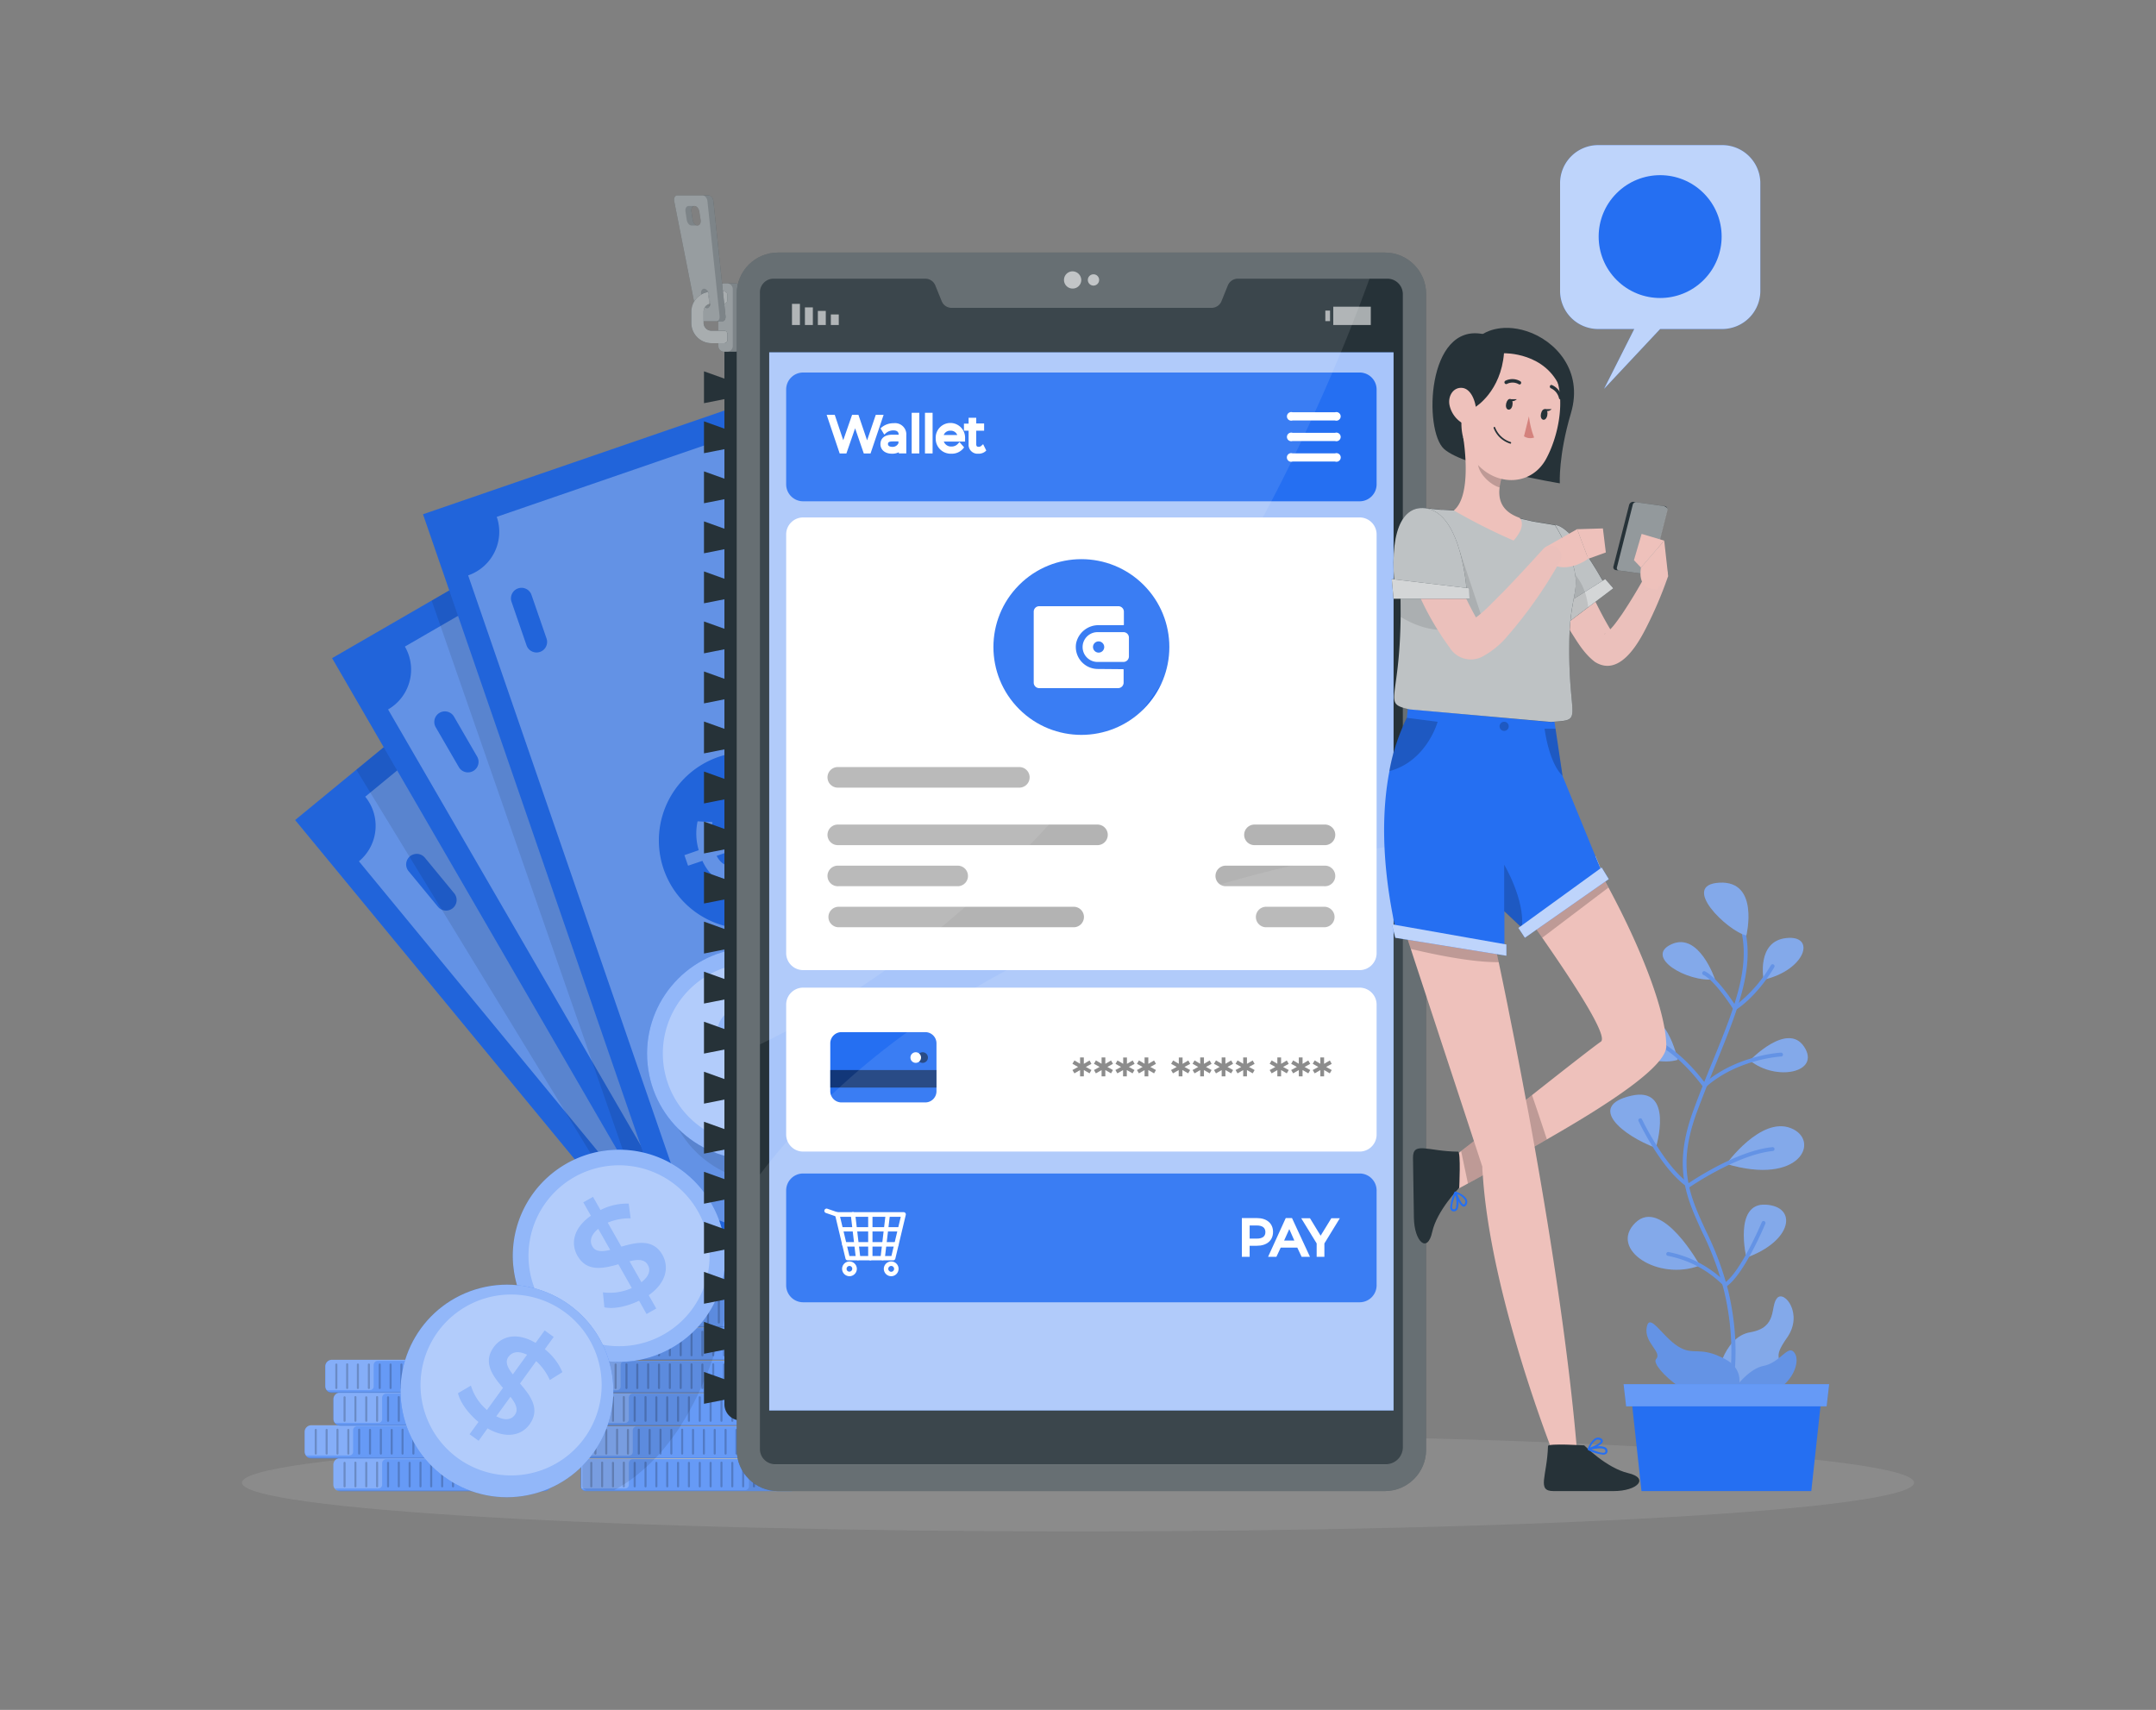<svg xmlns="http://www.w3.org/2000/svg" width="788" height="625" fill="none"><rect width="100%" height="100%" fill="#808080" stroke="none"/><path fill="#F5F5F5" fill-opacity=".1" d="M394 559.761c168.762 0 305.571-7.979 305.571-17.821 0-9.843-136.809-17.822-305.571-17.822-168.762 0-305.57 7.979-305.57 17.822 0 9.842 136.808 17.821 305.57 17.821Z"/><path fill="#6493E5" d="M627.248 504.739s2.19-16.011 12.434-17.759c10.244-1.747 7.171-9.445 9.835-12.5 2.663-3.054 9.661 5.841 3.672 14.405-5.989 8.565-1.088 5.888-3.672 13.854-2.585 7.966-23.278 15.287-22.269 2Z"/><path fill="#fff" d="M627.248 504.739s2.19-16.011 12.434-17.759c10.244-1.747 7.171-9.445 9.835-12.5 2.663-3.054 9.661 5.841 3.672 14.405-5.989 8.565-1.088 5.888-3.672 13.854-2.585 7.966-23.278 15.287-22.269 2Z" opacity=".2"/><path fill="#6493E5" d="M630.589 515.68a.708.708 0 0 1-.662-.96c0-.173 6.304-17.018.252-42.68a108.775 108.775 0 0 0-7.88-21.347c-5.926-12.847-11.032-23.93-3.451-44.632 2.332-6.392 4.728-12.374 7.123-18.152 8.684-21.316 15.555-38.161 8.306-53.747a.721.721 0 0 1 .346-.944.69.69 0 0 1 .786.117.702.702 0 0 1 .16.229c7.502 16.137.536 33.234-8.274 54.881-2.348 5.762-4.728 11.728-7.123 18.104-7.376 20.151-2.617 30.463 3.419 43.545a111.431 111.431 0 0 1 8.038 21.616c6.225 26.117-.252 43.356-.315 43.529a.693.693 0 0 1-.725.441Z"/><path fill="#6493E5" d="M633.552 511.949s6.619-9.981-2.947-15.113c-9.567-5.133-11.474-1.008-17.336-4.723-5.863-3.716-10.402-12.595-11.41-6.911-1.009 5.683 5.831 8.989 3.404 11.602-2.427 2.614 16.012 19.569 28.289 15.145Zm4.728-170.009s4.87-20.057-9.803-19.301c-14.672.755 2.979 17.758 9.803 19.301Zm-11.458 16.042s-5.784-17.428-15.886-12.847c-10.102 4.582 5.548 14.012 15.886 12.847Zm17.762.126s-2.695-14.059 8.305-15.224c11.001-1.165 7.077 11.697-8.305 15.224Zm-5.028 29.518s13.743-14.358 19.858-4.975c6.115 9.383-10.212 12.736-19.858 4.975Zm-26.366-.236s-4.539-21.663-15.949-13.854c-11.41 7.808 5.705 16.892 15.949 13.854Zm-8.006 32.179s7.045-22.828-9.141-19.018c-16.185 3.81-2.868 14.578 9.141 19.018Zm25.799 5.872s12.529-17.412 23.53-13.083c11 4.33 3.656 21.206-23.53 13.083Zm-9.677 37.106s-13.9-25.189-23.64-15.554c-9.739 9.635 8.416 21.458 23.64 15.554Zm16.974-2.849s-4.728-20.057 7.06-19.364c11.789.692 9.787 13.318-7.06 19.364Z"/><path fill="#fff" d="M638.28 341.94s4.87-20.057-9.803-19.301c-14.672.755 2.979 17.758 9.803 19.301Zm-11.458 16.042s-5.784-17.428-15.886-12.847c-10.102 4.582 5.548 14.012 15.886 12.847Zm17.762.126s-2.695-14.059 8.305-15.224c11.001-1.165 7.077 11.697-8.305 15.224Zm-5.028 29.518s13.743-14.358 19.858-4.975c6.115 9.383-10.212 12.736-19.858 4.975Zm-26.366-.236s-4.539-21.663-15.949-13.854c-11.41 7.808 5.705 16.892 15.949 13.854Zm-8.006 32.179s7.045-22.828-9.141-19.018c-16.185 3.81-2.868 14.578 9.141 19.018Zm25.799 5.872s12.529-17.412 23.53-13.083c11 4.33 3.656 21.206-23.53 13.083Zm-9.677 37.106s-13.9-25.189-23.64-15.554c-9.739 9.635 8.416 21.458 23.64 15.554Zm16.974-2.849s-4.728-20.057 7.06-19.364c11.789.692 9.787 13.318-7.06 19.364Z" opacity=".2"/><path fill="#6493E5" d="M634.088 369.238h-.142a.739.739 0 0 1-.457-.315c0-.11-6.525-10.39-10.953-12.594a.711.711 0 1 1 .63-1.275c4.161 2.062 9.614 10.122 11.127 12.468a51.965 51.965 0 0 0 12.954-14.704.71.71 0 0 1 .969-.275.707.707 0 0 1 .276.968c-.236.409-5.736 10.075-14.01 15.601a.696.696 0 0 1-.394.126Zm-11.237 28.227a.674.674 0 0 1-.504-.299c0-.11-8.007-11.256-17.336-15.743a.725.725 0 0 1 .119-1.273.731.731 0 0 1 .511-.018c8.51 4.141 15.618 13.146 17.462 15.649 11.899-10.154 27.659-11.02 27.816-11.02a.724.724 0 0 1 .705.949.683.683 0 0 1-.359.402.705.705 0 0 1-.267.066c-.157 0-15.965.881-27.533 11.177a.719.719 0 0 1-.614.11Zm-5.674 36.572a.65.65 0 0 1-.394-.126c-9.456-6.298-17.572-23.41-17.903-24.135a.708.708 0 0 1 .331-.944.685.685 0 0 1 .785.117.687.687 0 0 1 .16.229c.079.158 8.117 16.924 17.037 23.284 2.758-1.857 18.219-11.933 30.606-13.161a.725.725 0 0 1 .772.63.72.72 0 0 1-.15.525.723.723 0 0 1-.48.262c-13.002 1.291-30.181 13.082-30.354 13.193a.668.668 0 0 1-.41.126Zm13.412 36.272a.671.671 0 0 1-.299-.061.657.657 0 0 1-.237-.191 39.104 39.104 0 0 0-20.488-11.021.687.687 0 0 1-.549-.571.709.709 0 0 1 .013-.279.688.688 0 0 1 .305-.443.689.689 0 0 1 .531-.092 40.707 40.707 0 0 1 20.803 11.02c6.052-4.723 13.159-21.757 13.238-21.93a.706.706 0 0 1 .384-.388.71.71 0 0 1 .546.01.703.703 0 0 1 .382.386.707.707 0 0 1-.004.543c-.315.756-7.738 18.498-14.184 22.922a.663.663 0 0 1-.441.095Zm1.923 39.247s5.689-9.037 12.103-10.312c6.415-1.275 9.188-8.674 11.552-4.235 2.364 4.44-4.16 19.16-23.655 14.547Z"/><path fill="#256FF2" d="M662.014 545.025h-62.062l-4.161-38.224h70.368l-4.145 38.224Z"/><path fill="#256FF2" d="M667.609 514.043h-73.268l-.93-8.108h75.128l-.93 8.108Z"/><path fill="#fff" d="M667.609 514.043h-73.268l-.93-8.108h75.128l-.93 8.108Z" opacity=".3"/><path fill="#256FF2" d="m107.857 299.745 192.48 233.578 112.941-92.87-192.479-233.578-112.942 92.87Z"/><path fill="#000" d="m413.306 440.475-31.693 26.039-59.668 49.072-21.575 17.742-22.616-27.472-40.204-48.772-129.657-157.352 22.348-18.387 30.479-25.032 60.125-49.433 18.329 22.26 163.431 198.347 10.701 12.988Z" opacity=".1"/><path fill="#fff" d="m272.9 356.927 4.303-3.542 2.616 3.148-4.287 3.527c2.884 3.951 4.728 8.627 4.571 12.059l-5.312 1.464a19.148 19.148 0 0 0-3.42-10.107l-7.706 6.297c2.474 5.117 4.87 10.847-.489 15.255-3.94 3.149-9.708 3.149-15.24-2.33l-4.349 3.574-2.601-3.149 4.271-3.526a21.323 21.323 0 0 1-4.129-9.635l5.185-1.574a20.694 20.694 0 0 0 3.058 7.95l7.785-6.407c-2.474-5.117-4.964-10.894.394-15.302 3.971-3.338 9.74-3.244 15.35 2.298ZM259 373.646l-6.84 5.636c2.663 2.393 5.012 2.409 6.698 1.008 1.686-1.401 1.324-3.873.142-6.644Zm2.994-14.483c-1.875 1.574-1.371 3.983-.126 6.832l6.824-5.604c-2.742-2.472-5.027-2.582-6.698-1.228Z" opacity=".3"/><path fill="#fff" d="M390.044 425.283 231.278 232.588a16.842 16.842 0 0 1-23.719-2.298l-74.072 60.925a16.816 16.816 0 0 1-2.301 23.615l158.798 192.774a16.86 16.86 0 0 1 23.64 2.298l74.072-60.925a16.834 16.834 0 0 1-3.741-12.333 16.82 16.82 0 0 1 6.089-11.361ZM165.48 331.958a3.858 3.858 0 0 1-4.272.421 3.857 3.857 0 0 1-1.165-.956l-10.717-13.004a3.853 3.853 0 0 1 1.865-6.141 3.85 3.85 0 0 1 2.943.289c.448.239.843.564 1.165.956l10.717 13.004a3.854 3.854 0 0 1-.536 5.431Zm115.631 63.083a32.368 32.368 0 0 1-35.757 3.577 32.32 32.32 0 0 1-13.298-13.242 32.276 32.276 0 0 1 3.468-35.729 32.34 32.34 0 0 1 15.597-10.444 32.37 32.37 0 0 1 18.776-.027 32.34 32.34 0 0 1 15.627 10.399 32.298 32.298 0 0 1-4.366 45.466h-.047Zm90.147 32.179a3.864 3.864 0 0 1-5.437-.535l-10.717-13.004a3.87 3.87 0 0 1-.866-2.824 3.861 3.861 0 0 1 5.656-3.04c.448.238.845.561 1.168.952l10.716 13.019a3.873 3.873 0 0 1-.472 5.432h-.048Z" opacity=".3"/><path fill="#000" d="m402.605 427.487-124.851 78.369-40.204-48.772-107.309-175.74 30.479-25.031 78.454-27.173 163.431 198.347Z" opacity=".1"/><path fill="#256FF2" d="m121.378 240.57 151.751 261.818 126.596-73.218-151.75-261.818-126.597 73.218Z"/><path fill="#000" d="m399.721 429.172-126.584 73.205-11.852-20.434-30.496-52.598L121.384 240.57l36.389-21.049 28.983-16.766 61.212-35.406 14.231 24.559 136.119 234.855 1.403 2.409Z" opacity=".1"/><path fill="#fff" d="m274.823 323.882 4.854-2.802 2.049 3.542-4.728 2.771c2.19 4.377 3.152 9.273 2.553 12.594l-5.5.583a19.057 19.057 0 0 0-1.718-10.532l-8.637 4.99c1.576 5.479 3.026 11.509-2.978 14.988-4.397 2.55-10.103 1.574-14.641-4.723l-4.886 2.818-2.049-3.527 4.728-2.786a21.447 21.447 0 0 1-2.443-10.28l5.39-.756a20.459 20.459 0 0 0 1.718 8.344l8.731-5.054c-1.576-5.463-3.152-11.555 2.884-15.019 4.382-2.597 10.055-1.527 14.673 4.849Zm-16.438 14.169-7.691 4.44c2.254 2.786 4.571 3.148 6.462 2.093 1.891-1.054 1.954-3.542 1.308-6.47l-.079-.063Zm5.327-13.807c-2.112 1.228-2.001 3.7-1.229 6.707l7.643-4.408c-2.301-2.818-4.554-3.306-6.414-2.236v-.063Z" opacity=".3"/><path fill="#fff" d="M379.249 410.406 254.067 194.427a16.847 16.847 0 0 1-18.675-1.206 16.836 16.836 0 0 1-4.335-4.934l-83.071 48.048a16.794 16.794 0 0 1-1.207 18.655 16.825 16.825 0 0 1-4.939 4.33l125.182 215.995a16.86 16.86 0 0 1 23.025 6.124l83.055-48.032a16.807 16.807 0 0 1-1.697-12.773 16.828 16.828 0 0 1 7.844-10.228ZM172.982 281.801a3.855 3.855 0 0 1-2.931.392 3.857 3.857 0 0 1-2.349-1.793l-8.447-14.578a3.845 3.845 0 0 1-.393-2.928 3.85 3.85 0 0 1 1.795-2.346 3.873 3.873 0 0 1 2.931-.392 3.857 3.857 0 0 1 2.349 1.793l8.447 14.594a3.828 3.828 0 0 1-.272 4.268 3.856 3.856 0 0 1-1.13.99Zm103.779 81.093a32.371 32.371 0 0 1-35.88-2.273 32.309 32.309 0 0 1-10.967-15.236 32.268 32.268 0 0 1-.638-18.755 32.294 32.294 0 0 1 9.905-15.945 32.359 32.359 0 0 1 35.643-4.702 32.315 32.315 0 0 1 13.71 12.83 32.294 32.294 0 0 1 3.199 24.433 32.327 32.327 0 0 1-14.972 19.585v.063Zm83.686 46.426a3.878 3.878 0 0 1-2.934.386 3.87 3.87 0 0 1-2.346-1.803l-8.447-14.641a3.847 3.847 0 0 1-.474-2.977 3.85 3.85 0 0 1 1.815-2.409 3.869 3.869 0 0 1 5.341 1.529l8.448 14.578a3.84 3.84 0 0 1 .423 2.963 3.86 3.86 0 0 1-1.826 2.374Z" opacity=".3"/><path fill="#000" d="m398.318 426.763-137.033 55.18-30.496-52.598-73.016-209.824 28.983-16.766 75.443-10.847 136.119 234.855Z" opacity=".1"/><path fill="#256FF2" d="m154.604 187.975 98.652 286.035 138.306-47.598-98.652-286.035-138.306 47.598Z"/><path fill="#000" d="m154.604 187.975 98.652 286.035 138.306-47.598-98.652-286.035-138.306 47.598Z" opacity=".1"/><path fill="#fff" d="m289.228 299.118 5.279-1.81 1.34 3.857-5.248 1.81c1.308 4.723 1.355 9.714 0 12.894l-5.485-.472a19.262 19.262 0 0 0 .331-10.674l-9.456 3.259c.536 5.667.757 11.87-5.8 14.169-4.806 1.653-10.212-.394-13.459-7.494l-5.248 1.779-1.339-3.857 5.232-1.811a21.443 21.443 0 0 1-.41-10.563l5.422.299a20.578 20.578 0 0 0 .094 8.517l9.535-3.291c-.536-5.667-.851-11.933 5.705-14.168 4.807-1.653 10.197.456 13.507 7.556Zm-18.912 10.832-8.401 2.881c1.687 3.148 3.862 3.998 5.942 3.29 2.08-.709 2.632-3.133 2.49-6.14l-.031-.031Zm7.88-12.595c-2.301.803-2.68 3.243-2.506 6.297l8.352-2.865c-1.67-3.117-3.782-4.03-5.815-3.337l-.031-.095Z" opacity=".3"/><path fill="#fff" d="m375.088 404.093-81.369-235.957a16.86 16.86 0 0 1-18.107-4.763 16.825 16.825 0 0 1-3.311-5.675l-90.746 31.219a16.81 16.81 0 0 1-.787 12.86 16.84 16.84 0 0 1-9.662 8.535l81.369 235.973a16.863 16.863 0 0 1 18.107 4.763 16.83 16.83 0 0 1 3.311 5.674l90.746-31.234a16.81 16.81 0 0 1 .788-12.86 16.837 16.837 0 0 1 9.661-8.535ZM197.362 238.287a3.88 3.88 0 0 1-4.917-2.393l-5.484-15.916a3.868 3.868 0 0 1 2.395-4.912 3.865 3.865 0 0 1 4.902 2.393l5.5 15.932a3.855 3.855 0 0 1-2.396 4.896Zm86.318 99.465a32.374 32.374 0 0 1-18.763.697 32.34 32.34 0 0 1-15.989-9.834 32.292 32.292 0 0 1-7.824-17.05 32.27 32.27 0 0 1 2.977-18.518 32.318 32.318 0 0 1 12.776-13.745 32.358 32.358 0 0 1 18.267-4.338 32.357 32.357 0 0 1 17.601 6.531 32.308 32.308 0 0 1 12.707 27.688 32.272 32.272 0 0 1-10.85 22.222 32.328 32.328 0 0 1-10.902 6.347Zm73.221 61.603a3.876 3.876 0 0 1-4.917-2.393l-5.532-15.98a3.845 3.845 0 0 1 .089-3.027 3.859 3.859 0 0 1 3.786-2.229 3.857 3.857 0 0 1 3.422 2.753l5.484 15.932a3.822 3.822 0 0 1-2.379 4.944h.047Z" opacity=".3"/><path fill="#000" d="M236.274 496.521a38.91 38.91 0 0 1-32.194-5.612 38.836 38.836 0 0 1-16.536-28.157 38.835 38.835 0 0 1 32.197 5.591 38.766 38.766 0 0 1 16.501 28.178h.032Zm63.749-68.848c18.903-10.103 26.027-33.6 15.913-52.482-10.114-18.882-33.637-25.998-52.539-15.895-18.902 10.103-26.026 33.6-15.912 52.482 10.114 18.882 33.636 25.999 52.538 15.895Zm81.59 38.841-59.668 49.072a38.774 38.774 0 0 1-8.726-13.449 38.728 38.728 0 0 1 1.549-31.323 38.793 38.793 0 0 1 10.011-12.523 38.829 38.829 0 0 1 14.226-7.41 38.868 38.868 0 0 1 16.011-1.03 38.828 38.828 0 0 1 26.597 16.663Z" opacity=".1"/><path fill="#256FF2" d="M291.56 535.406v7.195a2.353 2.353 0 0 1-.709 1.7c-.112.11-.234.21-.363.299a2.42 2.42 0 0 1-1.371.425h-75.254a2.252 2.252 0 0 1-.725-.315 2.713 2.713 0 0 1-.252-.189l-.189-.188a1.117 1.117 0 0 1-.173-.237l-.079-.126a.376.376 0 0 1-.11-.204v-.441a1.83 1.83 0 0 1 0-.331v-7.257a2.362 2.362 0 0 1 2.427-2.409h74.623c.163-.016.326-.016.489 0h.094c.127.023.249.065.363.126h.11l.252.142.284.236.11.094.158.221c.077.078.141.169.189.267a.26.26 0 0 0 0 .111c.052.095.094.195.126.299.06.118.098.246.11.378a3.348 3.348 0 0 1-.11.204Z"/><path fill="#fff" d="M291.56 535.406v7.195a2.424 2.424 0 0 1-.693 1.7 2.8 2.8 0 0 1-.363.299 2.42 2.42 0 0 1-1.371.425h-75.27a2.252 2.252 0 0 1-.725-.315 2.713 2.713 0 0 1-.252-.189l-.189-.188a1.38 1.38 0 0 1-.126-.189l-.079-.126v-.111a1.065 1.065 0 0 0-.094-.188v-.52a1.83 1.83 0 0 1 0-.331v-7.257a2.485 2.485 0 0 1 .362-1.921 2.45 2.45 0 0 1 1.734-.708h75.254c.11.028.216.07.315.126a.173.173 0 0 1 .11 0l.284.141.284.237.11.094.157.22c.077.079.141.169.19.268a.227.227 0 0 0 0 .11c.051.096.093.196.126.299.046.123.083.25.11.378.126.284.126.409.126.551Z" opacity=".3"/><path fill="#fff" d="M290.441 533.36h-59.116a1.472 1.472 0 0 0-1.053.439 1.485 1.485 0 0 0-.428 1.056v7.872a1.337 1.337 0 0 1-1.34 1.338h-15.949l-.079-.126v-.299a.754.754 0 0 1 0-.268 2.02 2.02 0 0 1 0-.33v-7.258a2.494 2.494 0 0 1 .284-2.094 2.45 2.45 0 0 1 1.734-.708h75.254c.11.028.216.07.315.126a.173.173 0 0 1 .11 0l.268.252Z" opacity=".2"/><path fill="#000" d="M291.56 535.406v7.195a2.424 2.424 0 0 1-.693 1.7c-.112.11-.234.21-.363.299a2.42 2.42 0 0 1-1.371.425h-75.27a2.252 2.252 0 0 1-.725-.315h59.116a1.48 1.48 0 0 0 1.482-1.479v-7.872a1.337 1.337 0 0 1 1.339-1.338h15.949c.077.078.141.169.189.267a.26.26 0 0 0 0 .111c.052.095.094.195.127.299.046.123.083.249.11.378.11.063.11.189.11.33Z" opacity=".1"/><path fill="#000" d="M216.117 543.656a.372.372 0 0 1-.267-.101.362.362 0 0 1-.111-.262v-8.58a.378.378 0 0 1 .756 0v8.58a.37.37 0 0 1-.111.262.372.372 0 0 1-.267.101Zm3.972 0a.372.372 0 0 1-.267-.101.365.365 0 0 1-.112-.262v-8.58a.387.387 0 0 1 .077-.315.384.384 0 0 1 .294-.139.375.375 0 0 1 .37.454v8.58a.363.363 0 0 1-.362.363Zm3.955 0a.367.367 0 0 1-.349-.22.37.37 0 0 1-.029-.143v-8.58a.378.378 0 0 1 .756 0v8.58a.362.362 0 0 1-.378.363Zm3.972 0a.372.372 0 0 1-.267-.101.362.362 0 0 1-.111-.262v-8.58a.372.372 0 0 1 .207-.417.37.37 0 0 1 .325 0 .375.375 0 0 1 .208.417v8.58a.363.363 0 0 1-.362.363Zm3.956 0a.372.372 0 0 1-.267-.101.37.37 0 0 1-.112-.262v-8.58a.378.378 0 0 1 .757 0v8.58a.37.37 0 0 1-.112.262.368.368 0 0 1-.266.101Zm3.971 0a.364.364 0 0 1-.378-.363v-8.58a.373.373 0 0 1 .208-.417.37.37 0 0 1 .325 0c.05.024.095.059.131.102a.387.387 0 0 1 .077.315v8.58a.363.363 0 0 1-.363.363Zm3.956 0a.372.372 0 0 1-.267-.101.362.362 0 0 1-.111-.262v-8.58a.377.377 0 0 1 .645-.267.378.378 0 0 1 .111.267v8.58a.37.37 0 0 1-.112.262.368.368 0 0 1-.266.101Zm3.971 0a.37.37 0 0 1-.266-.101.365.365 0 0 1-.112-.262v-8.58a.378.378 0 0 1 .757 0v8.58a.37.37 0 0 1-.112.262.368.368 0 0 1-.267.101Zm3.956 0a.364.364 0 0 1-.378-.363v-8.58a.378.378 0 0 1 .756 0v8.58a.362.362 0 0 1-.378.363Zm3.972 0a.372.372 0 0 1-.267-.101.37.37 0 0 1-.112-.262v-8.58a.378.378 0 0 1 .757 0v8.58a.37.37 0 0 1-.112.262.368.368 0 0 1-.266.101Zm3.955 0a.363.363 0 0 1-.362-.363v-8.58a.37.37 0 0 1 .1-.266.366.366 0 0 1 .262-.111.377.377 0 0 1 .379.377v8.58a.37.37 0 0 1-.112.262.368.368 0 0 1-.267.101Zm3.972 0a.372.372 0 0 1-.267-.101.362.362 0 0 1-.111-.262v-8.58a.377.377 0 0 1 .727-.144.378.378 0 0 1 .029.144v8.58a.37.37 0 0 1-.112.262.368.368 0 0 1-.266.101Zm3.956 0a.365.365 0 0 1-.363-.363v-8.58a.387.387 0 0 1 .077-.315.384.384 0 0 1 .294-.139.384.384 0 0 1 .293.139.387.387 0 0 1 .077.315v8.58a.37.37 0 0 1-.112.262.368.368 0 0 1-.266.101Zm3.971 0a.364.364 0 0 1-.378-.363v-8.58a.378.378 0 0 1 .756 0v8.58a.362.362 0 0 1-.378.363Zm3.956 0a.363.363 0 0 1-.363-.363v-8.58a.387.387 0 0 1 .077-.315.394.394 0 0 1 .131-.102.37.37 0 0 1 .325 0 .375.375 0 0 1 .208.417v8.58a.37.37 0 0 1-.112.262.368.368 0 0 1-.266.101Zm3.972 0a.372.372 0 0 1-.267-.101.37.37 0 0 1-.112-.262v-8.58a.378.378 0 0 1 .757 0v8.58a.37.37 0 0 1-.112.262.368.368 0 0 1-.266.101Zm3.971 0a.372.372 0 0 1-.267-.101.362.362 0 0 1-.111-.262v-8.58a.373.373 0 0 1 .208-.417.37.37 0 0 1 .325 0c.05.024.095.059.131.102a.387.387 0 0 1 .077.315v8.58a.363.363 0 0 1-.363.363Zm3.956 0a.372.372 0 0 1-.267-.101.362.362 0 0 1-.111-.262v-8.58a.377.377 0 0 1 .645-.267.378.378 0 0 1 .111.267v8.58a.37.37 0 0 1-.112.262.368.368 0 0 1-.266.101Zm3.971 0a.367.367 0 0 1-.349-.22.37.37 0 0 1-.029-.143v-8.58a.387.387 0 0 1 .077-.315.384.384 0 0 1 .293-.139.384.384 0 0 1 .294.139.387.387 0 0 1 .077.315v8.58a.365.365 0 0 1-.363.363Z" opacity=".2"/><path fill="#256FF2" d="M293.136 523.441v7.179a2.387 2.387 0 0 1-.725 1.716 2.447 2.447 0 0 1-1.733.709h-75.27a2.069 2.069 0 0 1-.678-.315 1.737 1.737 0 0 1-.362-.299 1.063 1.063 0 0 1-.221-.252v-.095a.613.613 0 0 1-.158-.251v-.158a.151.151 0 0 1 0-.079v-.094a.715.715 0 0 1 0-.173 2.611 2.611 0 0 1 0-.331v-7.257c.001-.484.149-.957.426-1.354.077-.138.178-.261.299-.362a2.247 2.247 0 0 1 1.072-.63 2.34 2.34 0 0 1 .583-.079h75.254a.13.13 0 0 1 .055-.013.13.13 0 0 1 .055.013.105.105 0 0 1 .079 0h-.252c.14.05.273.118.394.205.109.066.21.145.3.236l.126.126c.061.061.114.13.157.205l.205.267a.255.255 0 0 0 0 .11c0 .111.079.189.11.3.061.123.098.256.111.393.067.089.125.184.173.283Z"/><path fill="#fff" d="M293.042 523.441v7.179a2.423 2.423 0 0 1-1.51 2.245 2.425 2.425 0 0 1-.933.18h-75.191a2.069 2.069 0 0 1-.678-.315 1.737 1.737 0 0 1-.362-.299 1.063 1.063 0 0 1-.221-.252v-.095a.903.903 0 0 1-.11-.157 1.44 1.44 0 0 0-.079-.157v-.158a1.249 1.249 0 0 1 0-.173.627.627 0 0 1 0-.173 2.286 2.286 0 0 1 0-.331v-7.257c0-.484.149-.957.425-1.354.077-.138.179-.261.3-.362a2.242 2.242 0 0 1 1.072-.63 2.34 2.34 0 0 1 .583-.079h75.38c.14.049.273.118.394.205.109.066.209.145.299.236l.126.126c.061.061.114.13.158.205l.205.267a.255.255 0 0 0 0 .11c0 .111.079.189.11.3.046.128.083.259.11.393-.02.117-.046.232-.078.346Z" opacity=".3"/><path fill="#fff" d="M291.938 521.395h-59.1a1.493 1.493 0 0 0-1.109.398 1.493 1.493 0 0 0-.467 1.082v7.871c0 .352-.139.69-.386.941-.248.25-.585.393-.938.397h-15.886v-.094l-.078-.095a1.536 1.536 0 0 0-.079-.157v-.157a.133.133 0 0 1 0-.079.997.997 0 0 1-.079-.268 2.272 2.272 0 0 1 0-.33v-7.258c.001-.484.149-.956.426-1.354.077-.138.178-.26.299-.362a2.258 2.258 0 0 1 1.072-.63c.19-.05.386-.076.583-.078h75.474c.095.048.185.106.268.173Z" opacity=".2"/><path fill="#000" d="M293.042 523.441v7.179a2.423 2.423 0 0 1-1.51 2.245 2.425 2.425 0 0 1-.933.18h-75.191a2.069 2.069 0 0 1-.678-.315h59.021a1.492 1.492 0 0 0 1.053-.439 1.481 1.481 0 0 0 .429-1.057v-7.871a1.336 1.336 0 0 1 1.339-1.338h15.949l.205.267a.255.255 0 0 0 0 .11c0 .111.079.189.111.3.046.128.083.259.11.393.038.114.069.229.095.346Z" opacity=".1"/><path fill="#000" d="M217.614 531.675a.362.362 0 0 1-.362-.362v-8.643a.358.358 0 0 1 .003-.166.36.36 0 0 1 .074-.149.366.366 0 0 1 .293-.139.372.372 0 0 1 .293.139.375.375 0 0 1 .078.315v8.58a.37.37 0 0 1-.086.304.367.367 0 0 1-.293.121Zm3.972 0a.372.372 0 0 1-.267-.1.366.366 0 0 1-.111-.262v-8.643a.377.377 0 0 1 .645-.267.378.378 0 0 1 .111.267v8.58a.355.355 0 0 1-.086.304.363.363 0 0 1-.292.121Zm3.956 0a.362.362 0 0 1-.363-.362v-8.643a.387.387 0 0 1 .077-.315.366.366 0 0 1 .293-.139.38.38 0 0 1 .294.139.373.373 0 0 1 .077.315v8.58a.37.37 0 0 1-.086.304.368.368 0 0 1-.292.121Zm3.971 0a.372.372 0 0 1-.267-.1.366.366 0 0 1-.111-.262v-8.643a.378.378 0 0 1 .756 0v8.58a.355.355 0 0 1-.086.304.355.355 0 0 1-.292.121Zm3.956 0a.362.362 0 0 1-.363-.362v-8.643a.387.387 0 0 1 .077-.315.384.384 0 0 1 .294-.139.38.38 0 0 1 .367.288.358.358 0 0 1 .003.166v8.58a.355.355 0 0 1-.086.304.355.355 0 0 1-.292.121Zm3.971 0a.367.367 0 0 1-.349-.22.364.364 0 0 1-.029-.142v-8.643a.378.378 0 0 1 .757 0v8.58a.37.37 0 0 1-.086.304.367.367 0 0 1-.293.121Zm3.972 0a.372.372 0 0 1-.267-.1.366.366 0 0 1-.111-.262v-8.643a.358.358 0 0 1 .003-.166.36.36 0 0 1 .074-.149.366.366 0 0 1 .293-.139.376.376 0 0 1 .37.454v8.58a.364.364 0 0 1-.362.425Zm3.956 0a.372.372 0 0 1-.267-.1.364.364 0 0 1-.112-.262v-8.643a.378.378 0 0 1 .757 0v8.58a.37.37 0 0 1-.086.304.363.363 0 0 1-.292.121Zm3.971 0a.364.364 0 0 1-.378-.362v-8.643a.358.358 0 0 1 .003-.166.36.36 0 0 1 .074-.149.366.366 0 0 1 .293-.139.384.384 0 0 1 .294.139.387.387 0 0 1 .077.315v8.58a.367.367 0 0 1-.208.393.36.36 0 0 1-.155.032Zm3.956 0a.372.372 0 0 1-.267-.1.366.366 0 0 1-.111-.262v-8.643a.377.377 0 0 1 .645-.267.378.378 0 0 1 .111.267v8.58a.355.355 0 0 1-.086.304.355.355 0 0 1-.292.121Zm3.971 0a.37.37 0 0 1-.266-.1.37.37 0 0 1-.112-.262v-8.643a.379.379 0 0 1 .757 0v8.58a.37.37 0 0 1-.086.304.367.367 0 0 1-.293.121Zm3.956 0a.364.364 0 0 1-.378-.362v-8.643a.378.378 0 0 1 .756 0v8.58a.355.355 0 0 1-.086.304.355.355 0 0 1-.292.121Zm3.972 0a.372.372 0 0 1-.267-.1.364.364 0 0 1-.112-.262v-8.643a.378.378 0 0 1 .757 0v8.58a.355.355 0 0 1-.086.304.363.363 0 0 1-.292.121Zm3.955 0a.37.37 0 0 1-.266-.1.37.37 0 0 1-.112-.262v-8.643a.378.378 0 0 1 .757 0v8.58a.37.37 0 0 1-.086.304.372.372 0 0 1-.293.121Zm3.972 0a.372.372 0 0 1-.267-.1.366.366 0 0 1-.111-.262v-8.643a.38.38 0 0 1 .645-.267.378.378 0 0 1 .111.267v8.58a.355.355 0 0 1-.086.304.355.355 0 0 1-.292.121Zm3.956 0a.364.364 0 0 1-.363-.362v-8.643a.387.387 0 0 1 .077-.315.375.375 0 0 1 .456-.103.373.373 0 0 1 .208.418v8.58a.355.355 0 0 1-.086.304.363.363 0 0 1-.292.121Zm3.971 0a.367.367 0 0 1-.349-.22.364.364 0 0 1-.029-.142v-8.643a.378.378 0 0 1 .757 0v8.58a.366.366 0 0 1-.219.398.363.363 0 0 1-.16.027Zm3.956 0a.362.362 0 0 1-.362-.362v-8.643a.372.372 0 0 1 .207-.418.384.384 0 0 1 .456.103.36.36 0 0 1 .074.149.358.358 0 0 1 .003.166v8.58a.355.355 0 0 1-.086.304.355.355 0 0 1-.292.121Zm3.972 0a.372.372 0 0 1-.267-.1.364.364 0 0 1-.112-.262v-8.643a.379.379 0 0 1 .757 0v8.58a.37.37 0 0 1-.086.304.368.368 0 0 1-.292.121Z" opacity=".2"/><path fill="#256FF2" d="M291.56 511.445v7.195c.001.324-.063.645-.189.944a2.18 2.18 0 0 1-.504.756 2.5 2.5 0 0 1-1.151.63 2.25 2.25 0 0 1-.583.078h-74.655a2.497 2.497 0 0 1-.489 0 3.888 3.888 0 0 1-.457-.141 1.033 1.033 0 0 1-.362-.205l-.331-.252a1.956 1.956 0 0 1-.221-.283v-.079a.883.883 0 0 1-.173-.315.821.821 0 0 1-.079-.173.86.86 0 0 1 0-.268v-.125a2.878 2.878 0 0 1 0-.394v-7.195a2.423 2.423 0 0 1 1.844-2.361c.194-.017.389-.017.583 0h75.254a.13.13 0 0 1 .055-.013c.019 0 .038.005.056.013h-.174l.394.205.3.251.126.111c.158.143.282.321.362.519 0 .11.11.236.142.331.138.236.224.499.252.771Z"/><path fill="#fff" d="M291.56 511.461v7.179c.007.323-.052.644-.173.944a2.504 2.504 0 0 1-.505.756 2.406 2.406 0 0 1-1.103.63 2.039 2.039 0 0 1-.63.094h-74.671a1.67 1.67 0 0 1-.489 0 4.086 4.086 0 0 1-.457-.141 1.94 1.94 0 0 1-.394-.205l-.331-.252a1.882 1.882 0 0 1-.22-.283v-.079l-.095-.142a1.818 1.818 0 0 1-.157-.362.804.804 0 0 1 0-.268v-.125a2.591 2.591 0 0 1 0-.394v-7.195a2.425 2.425 0 0 1 1.843-2.361 3.35 3.35 0 0 1 .584 0h75.38l.394.205.299.251.126.111.158.22c.086.087.155.188.205.299 0 .11.11.236.142.331.076.255.108.521.094.787Z" opacity=".3"/><path fill="#fff" d="M290.441 509.414h-59.116a1.487 1.487 0 0 0-1.373.925c-.073.181-.11.375-.108.571v7.871a1.34 1.34 0 0 1-1.34 1.339h-15.949v-.362a.853.853 0 0 1-.079-.174.854.854 0 0 1 0-.267v-.126a2.878 2.878 0 0 1 0-.394v-7.194a2.429 2.429 0 0 1 1.844-2.362c.194-.017.389-.017.583 0h75.412l.126.173Z" opacity=".2"/><path fill="#000" d="M291.56 511.461v7.179c.007.323-.052.645-.173.944a2.52 2.52 0 0 1-.504.756 2.414 2.414 0 0 1-1.104.63 2.039 2.039 0 0 1-.63.094h-74.671a1.67 1.67 0 0 1-.489 0 4.086 4.086 0 0 1-.457-.141 1.94 1.94 0 0 1-.394-.205h59.116a1.482 1.482 0 0 0 1.482-1.48v-7.871a1.337 1.337 0 0 1 1.339-1.323h15.949c.086.087.156.188.205.299 0 .11.111.236.142.331.109.249.173.516.189.787Z" opacity=".1"/><path fill="#000" d="M216.117 519.695a.372.372 0 0 1-.267-.101.362.362 0 0 1-.111-.261v-8.58a.379.379 0 0 1 .645-.268.379.379 0 0 1 .111.268v8.58a.368.368 0 0 1-.111.261.372.372 0 0 1-.267.101Zm3.972 0a.372.372 0 0 1-.267-.101.365.365 0 0 1-.112-.261v-8.58a.387.387 0 0 1 .077-.316.384.384 0 0 1 .294-.139.375.375 0 0 1 .37.455v8.58a.373.373 0 0 1-.106.256.373.373 0 0 1-.256.106Zm3.955 0a.367.367 0 0 1-.349-.22.368.368 0 0 1-.029-.142v-8.58a.378.378 0 1 1 .756 0v8.58a.362.362 0 0 1-.378.362Zm3.972 0a.372.372 0 0 1-.267-.101.362.362 0 0 1-.111-.261v-8.58a.377.377 0 0 1 .663-.316.373.373 0 0 1 .077.316v8.58a.365.365 0 0 1-.106.256.373.373 0 0 1-.256.106Zm3.956 0a.372.372 0 0 1-.267-.101.368.368 0 0 1-.112-.261v-8.58a.378.378 0 1 1 .757 0v8.58a.368.368 0 0 1-.112.261.368.368 0 0 1-.266.101Zm3.971 0a.364.364 0 0 1-.378-.362v-8.58a.373.373 0 0 1 .208-.418.37.37 0 0 1 .325 0c.05.024.095.059.131.102.035.044.06.095.074.149a.392.392 0 0 1 .003.167v8.58a.366.366 0 0 1-.363.362Zm3.956 0a.372.372 0 0 1-.267-.101.362.362 0 0 1-.111-.261v-8.58a.377.377 0 1 1 .756 0v8.58a.368.368 0 0 1-.112.261.368.368 0 0 1-.266.101Zm3.971 0a.37.37 0 0 1-.266-.101.365.365 0 0 1-.112-.261v-8.58a.378.378 0 1 1 .757 0v8.58a.368.368 0 0 1-.112.261.368.368 0 0 1-.267.101Zm3.956 0a.364.364 0 0 1-.378-.362v-8.58a.378.378 0 1 1 .756 0v8.58a.362.362 0 0 1-.378.362Zm3.972 0a.372.372 0 0 1-.267-.101.368.368 0 0 1-.112-.261v-8.58a.378.378 0 1 1 .757 0v8.58a.368.368 0 0 1-.112.261.368.368 0 0 1-.266.101Zm3.955 0a.366.366 0 0 1-.362-.362v-8.58a.372.372 0 0 1 .1-.267.366.366 0 0 1 .262-.111.377.377 0 0 1 .379.378v8.58a.368.368 0 0 1-.112.261.368.368 0 0 1-.267.101Zm3.972 0a.372.372 0 0 1-.267-.101.362.362 0 0 1-.111-.261v-8.58a.378.378 0 0 1 .233-.35.378.378 0 0 1 .412.082.379.379 0 0 1 .111.268v8.58a.368.368 0 0 1-.112.261.368.368 0 0 1-.266.101Zm3.956 0a.367.367 0 0 1-.335-.224.366.366 0 0 1-.028-.138v-8.58a.387.387 0 0 1 .077-.316.384.384 0 0 1 .294-.139.384.384 0 0 1 .293.139.387.387 0 0 1 .077.316v8.58a.368.368 0 0 1-.112.261.368.368 0 0 1-.266.101Zm3.971 0a.364.364 0 0 1-.378-.362v-8.58a.379.379 0 0 1 .728-.145.378.378 0 0 1 .028.145v8.58a.362.362 0 0 1-.378.362Zm3.956 0a.367.367 0 0 1-.335-.224.366.366 0 0 1-.028-.138v-8.58a.392.392 0 0 1 .003-.167.401.401 0 0 1 .074-.149.394.394 0 0 1 .131-.102.37.37 0 0 1 .325 0 .375.375 0 0 1 .208.418v8.58a.368.368 0 0 1-.112.261.368.368 0 0 1-.266.101Zm3.972 0a.372.372 0 0 1-.267-.101.368.368 0 0 1-.112-.261v-8.58a.378.378 0 1 1 .757 0v8.58a.368.368 0 0 1-.112.261.368.368 0 0 1-.266.101Zm3.971 0a.372.372 0 0 1-.267-.101.362.362 0 0 1-.111-.261v-8.58a.373.373 0 0 1 .208-.418.37.37 0 0 1 .325 0c.05.024.095.059.131.102.035.044.06.095.074.149a.392.392 0 0 1 .003.167v8.58a.366.366 0 0 1-.363.362Zm3.956 0a.372.372 0 0 1-.267-.101.362.362 0 0 1-.111-.261v-8.58a.377.377 0 1 1 .756 0v8.58a.368.368 0 0 1-.112.261.368.368 0 0 1-.266.101Zm3.971 0a.367.367 0 0 1-.349-.22.368.368 0 0 1-.029-.142v-8.58a.387.387 0 0 1 .077-.316.384.384 0 0 1 .293-.139.384.384 0 0 1 .294.139.387.387 0 0 1 .077.316v8.58a.366.366 0 0 1-.363.362Z" opacity=".2"/><path fill="#256FF2" d="M288.534 499.465v7.194a2.445 2.445 0 0 1-1.844 2.362 3.524 3.524 0 0 1-.599 0h-74.986a.668.668 0 0 1-.252 0 2.388 2.388 0 0 1-.709-.315 1.886 1.886 0 0 1-.583-.583.136.136 0 0 1 0-.125.119.119 0 0 1 0-.079v-.095a.38.38 0 0 0 0-.126.13.13 0 0 1 0-.078v-.095a.834.834 0 0 1 0-.173 2.286 2.286 0 0 1 0-.331v-7.273a2.355 2.355 0 0 1 .709-1.7 2.534 2.534 0 0 1 1.324-.677 1.04 1.04 0 0 1 .315 0h74.624a1.08 1.08 0 0 1 .331 0h.173l.441.142h.111a.985.985 0 0 1 .252.157c.107.055.203.13.283.22.033.041.07.078.111.111a1 1 0 0 1 .157.204c.054.077.112.15.174.221.051.084.093.174.126.267a.133.133 0 0 1 0 .079.807.807 0 0 1 .094.252 2.265 2.265 0 0 1-.252.441Z"/><path fill="#fff" d="M288.534 499.465v7.194a2.445 2.445 0 0 1-1.844 2.362 3.524 3.524 0 0 1-.599 0h-74.986a.668.668 0 0 1-.252 0 2.388 2.388 0 0 1-.709-.315 1.886 1.886 0 0 1-.583-.583l-.126-.204a.379.379 0 0 1-.095-.173.38.38 0 0 0 0-.126 1.263 1.263 0 0 1 0-.174.834.834 0 0 1 0-.173 2.272 2.272 0 0 1 0-.33v-7.274a2.355 2.355 0 0 1 .709-1.7 2.403 2.403 0 0 1 1.277-.677 1.73 1.73 0 0 1 .394 0h75.128c.152.031.3.078.441.142a.173.173 0 0 1 .11 0c.103.037.199.09.284.157.108.056.204.13.284.221.033.04.069.077.11.11.061.061.114.13.158.205.054.076.112.15.173.22.051.085.094.174.126.268a.116.116 0 0 1 0 .078.855.855 0 0 1 .095.252 2.301 2.301 0 0 1-.095.52Z" opacity=".3"/><path fill="#fff" d="M287.431 497.481h-59.1a1.495 1.495 0 0 0-1.058.428 1.475 1.475 0 0 0-.439 1.052v7.872a1.338 1.338 0 0 1-1.324 1.322h-15.902a1.226 1.226 0 0 1-.11-.189.119.119 0 0 1 0-.079 1.34 1.34 0 0 1-.095-.22.151.151 0 0 1 0-.079 1.038 1.038 0 0 1-.079-.267 2.611 2.611 0 0 1 0-.331v-7.273a2.37 2.37 0 0 1 .71-1.701 2.397 2.397 0 0 1 1.276-.677 1.73 1.73 0 0 1 .394 0h75.128c.152.031.3.079.441.142a.176.176 0 0 1 .111 0h.047Z" opacity=".2"/><path fill="#000" d="M288.534 499.465v7.194a2.445 2.445 0 0 1-1.844 2.362 3.524 3.524 0 0 1-.599 0h-74.986a.668.668 0 0 1-.252 0 2.388 2.388 0 0 1-.709-.315h59.1a1.492 1.492 0 0 0 1.053-.439 1.468 1.468 0 0 0 .428-1.057v-7.871a1.354 1.354 0 0 1 1.34-1.338h15.949c.054.076.112.15.173.22.052.085.094.174.127.268a.13.13 0 0 1 0 .078.826.826 0 0 1 .094.252c.073.208.116.426.126.646Z" opacity=".1"/><path fill="#000" d="M213.107 507.714a.372.372 0 0 1-.267-.1.366.366 0 0 1-.111-.262v-8.58a.377.377 0 0 1 .645-.267.378.378 0 0 1 .111.267v8.58a.364.364 0 0 1-.378.362Zm3.971 0a.37.37 0 0 1-.266-.1.37.37 0 0 1-.112-.262v-8.58a.379.379 0 0 1 .757 0v8.58a.364.364 0 0 1-.379.362Zm3.956 0a.364.364 0 0 1-.378-.362v-8.58a.378.378 0 0 1 .756 0v8.58a.366.366 0 0 1-.111.262.36.36 0 0 1-.267.1Zm3.972 0a.372.372 0 0 1-.267-.1.364.364 0 0 1-.112-.262v-8.58a.378.378 0 0 1 .757 0v8.58a.364.364 0 0 1-.378.362Zm3.955 0a.362.362 0 0 1-.362-.362v-8.58a.387.387 0 0 1 .077-.315.366.366 0 0 1 .293-.139.384.384 0 0 1 .294.139.387.387 0 0 1 .077.315v8.58a.364.364 0 0 1-.379.362Zm3.972 0a.372.372 0 0 1-.267-.1.366.366 0 0 1-.111-.262v-8.58a.38.38 0 0 1 .645-.267.378.378 0 0 1 .111.267v8.58a.364.364 0 0 1-.378.362Zm3.956 0a.364.364 0 0 1-.363-.362v-8.58a.387.387 0 0 1 .077-.315.375.375 0 0 1 .456-.103.375.375 0 0 1 .208.418v8.58a.364.364 0 0 1-.378.362Zm3.971 0a.367.367 0 0 1-.349-.22.364.364 0 0 1-.029-.142v-8.58a.379.379 0 0 1 .757 0v8.58a.364.364 0 0 1-.379.362Zm3.972 0a.372.372 0 0 1-.267-.1.366.366 0 0 1-.111-.262v-8.58a.372.372 0 0 1 .207-.418.384.384 0 0 1 .456.103.36.36 0 0 1 .074.149.358.358 0 0 1 .003.166v8.58a.362.362 0 0 1-.362.362Zm3.956 0a.372.372 0 0 1-.267-.1.364.364 0 0 1-.112-.262v-8.58a.379.379 0 0 1 .757 0v8.58a.364.364 0 0 1-.378.362Zm3.971 0a.372.372 0 0 1-.267-.1.366.366 0 0 1-.111-.262v-8.58a.358.358 0 0 1 .003-.166.36.36 0 0 1 .074-.149.366.366 0 0 1 .293-.139.384.384 0 0 1 .294.139.387.387 0 0 1 .077.315v8.58a.363.363 0 0 1-.363.362Zm3.956 0a.372.372 0 0 1-.267-.1.366.366 0 0 1-.111-.262v-8.58a.377.377 0 0 1 .645-.267.378.378 0 0 1 .111.267v8.58a.364.364 0 0 1-.378.362Zm3.971 0a.367.367 0 0 1-.349-.22.364.364 0 0 1-.029-.142v-8.58a.387.387 0 0 1 .077-.315.375.375 0 0 1 .456-.103.375.375 0 0 1 .208.418v8.58a.362.362 0 0 1-.363.362Zm3.956 0a.372.372 0 0 1-.267-.1.366.366 0 0 1-.111-.262v-8.58a.378.378 0 0 1 .756 0v8.58a.364.364 0 0 1-.378.362Zm3.972 0a.372.372 0 0 1-.267-.1.364.364 0 0 1-.112-.262v-8.58a.378.378 0 0 1 .757 0v8.58a.364.364 0 0 1-.378.362Zm4.034 0a.364.364 0 0 1-.378-.362v-8.58a.378.378 0 0 1 .756 0v8.58a.366.366 0 0 1-.111.262.36.36 0 0 1-.267.1Zm3.893 0a.372.372 0 0 1-.267-.1.366.366 0 0 1-.111-.262v-8.58a.377.377 0 0 1 .645-.267.378.378 0 0 1 .111.267v8.58a.364.364 0 0 1-.378.362Zm3.987 0a.364.364 0 0 1-.378-.362v-8.58a.378.378 0 0 1 .756 0v8.58a.366.366 0 0 1-.111.262.36.36 0 0 1-.267.1Zm3.94 0a.364.364 0 0 1-.378-.362v-8.58a.379.379 0 0 1 .728-.145.378.378 0 0 1 .028.145v8.58a.366.366 0 0 1-.111.262.36.36 0 0 1-.267.1Z" opacity=".2"/><path fill="#256FF2" d="M288.534 487.5v7.179a2.389 2.389 0 0 1-.709 1.716 2.541 2.541 0 0 1-1.324.677 1.08 1.08 0 0 1-.331 0h-74.702a1.04 1.04 0 0 1-.315 0h-.174a2.546 2.546 0 0 1-.457-.158.746.746 0 0 1-.346-.189 1.803 1.803 0 0 1-.331-.251.924.924 0 0 1-.221-.284.133.133 0 0 1 0-.079.89.89 0 0 1-.142-.267.682.682 0 0 1-.079-.189 1.713 1.713 0 0 1 0-.268v-.126a2.864 2.864 0 0 1 0-.393v-7.195a2.428 2.428 0 0 1 2.427-2.424h75.412l.394.204c.11.072.21.156.299.252l.126.111c.058.064.111.132.158.204.067.083.125.173.173.268a.327.327 0 0 1 .095.157l.095.221a.227.227 0 0 1 0 .11.96.96 0 0 1 .078.283 1.985 1.985 0 0 1-.126.441Z"/><path fill="#fff" d="M288.534 487.5v7.179a2.42 2.42 0 0 1-.709 1.716 2.464 2.464 0 0 1-1.277.677h-75.08a1.73 1.73 0 0 1-.394 0h-.095a2.546 2.546 0 0 1-.457-.158 1.198 1.198 0 0 1-.378-.189 1.803 1.803 0 0 1-.331-.251.955.955 0 0 1-.221-.284l-.126-.189a1.584 1.584 0 0 1-.142-.346 1.713 1.713 0 0 1 0-.268v-.126a2.864 2.864 0 0 1 0-.393v-7.195a2.428 2.428 0 0 1 2.427-2.424h75.207-.126.079l.394.204c.11.072.21.156.299.252l.126.111c.058.064.111.132.158.204.067.083.125.173.173.268a.327.327 0 0 1 .095.157l.095.221a.227.227 0 0 1 0 .11.96.96 0 0 1 .078.283c.086.138.155.286.205.441Z" opacity=".3"/><path fill="#fff" d="M287.431 485.453h-59.1a1.49 1.49 0 0 0-1.388.921 1.492 1.492 0 0 0-.109.575v7.872a1.34 1.34 0 0 1-1.324 1.338h-15.902a.7.7 0 0 1-.094-.142l-.079-.11a1.388 1.388 0 0 1 0-.158.642.642 0 0 1-.079-.189 1.7 1.7 0 0 1 0-.267v-.126a2.878 2.878 0 0 1 0-.394v-7.194a2.426 2.426 0 0 1 2.427-2.425h75.207-.158.095l.504.299Z" opacity=".2"/><path fill="#000" d="M288.534 487.5v7.179a2.42 2.42 0 0 1-.709 1.716 2.464 2.464 0 0 1-1.277.677h-75.08a1.73 1.73 0 0 1-.394 0h-.095a2.546 2.546 0 0 1-.457-.158 1.198 1.198 0 0 1-.378-.189h59.1a1.477 1.477 0 0 0 1.481-1.479v-7.872a1.354 1.354 0 0 1 1.34-1.338h15.949c.067.083.125.173.173.268a.327.327 0 0 1 .095.157l.095.22a.232.232 0 0 1 0 .111c.04.089.067.185.078.283.042.138.068.281.079.425Z" opacity=".1"/><path fill="#000" d="M213.107 495.749a.377.377 0 0 1-.378-.377v-8.58a.377.377 0 1 1 .756 0v8.58a.378.378 0 0 1-.378.377Zm3.971 0a.377.377 0 0 1-.378-.377v-8.58a.379.379 0 0 1 .757 0v8.58a.378.378 0 0 1-.379.377Zm3.956 0a.377.377 0 0 1-.378-.377v-8.58a.378.378 0 1 1 .756 0v8.58a.377.377 0 0 1-.378.377Zm3.972 0a.378.378 0 0 1-.379-.377v-8.58a.378.378 0 1 1 .757 0v8.58a.378.378 0 0 1-.378.377Zm3.955 0a.366.366 0 0 1-.262-.111.365.365 0 0 1-.1-.266v-8.58a.373.373 0 0 1 .208-.418.38.38 0 0 1 .456.102c.035.044.06.095.074.149a.392.392 0 0 1 .003.167v8.58a.378.378 0 0 1-.379.377Zm3.972 0a.38.38 0 0 1-.268-.11.381.381 0 0 1-.11-.267v-8.58c0-.101.04-.197.11-.268a.383.383 0 0 1 .535 0 .378.378 0 0 1 .111.268v8.58a.378.378 0 0 1-.378.377Zm3.956 0a.352.352 0 0 1-.262-.111.353.353 0 0 1-.101-.266v-8.58a.387.387 0 0 1 .077-.316.384.384 0 0 1 .294-.139.38.38 0 0 1 .37.455v8.58a.378.378 0 0 1-.378.377Zm3.971 0a.377.377 0 0 1-.378-.377v-8.58a.379.379 0 0 1 .757 0v8.58a.378.378 0 0 1-.379.377Zm3.972 0a.377.377 0 0 1-.378-.377v-8.58a.377.377 0 0 1 .663-.316.373.373 0 0 1 .077.316v8.58a.352.352 0 0 1-.023.143.35.35 0 0 1-.197.205.347.347 0 0 1-.142.029Zm3.956 0a.377.377 0 0 1-.379-.377v-8.58a.379.379 0 0 1 .757 0v8.58a.378.378 0 0 1-.378.377Zm3.971 0a.377.377 0 0 1-.378-.377v-8.58a.373.373 0 0 1 .208-.418.377.377 0 0 1 .533.418v8.58a.37.37 0 0 1-.101.266.356.356 0 0 1-.262.111Zm3.956 0a.378.378 0 0 1-.35-.233.377.377 0 0 1-.028-.144v-8.58a.377.377 0 1 1 .756 0v8.58a.378.378 0 0 1-.378.377Zm3.971 0a.377.377 0 0 1-.378-.377v-8.58a.387.387 0 0 1 .077-.316.384.384 0 0 1 .293-.139.381.381 0 0 1 .368.288.392.392 0 0 1 .003.167v8.58a.37.37 0 0 1-.101.266.362.362 0 0 1-.262.111Zm3.956 0a.377.377 0 0 1-.378-.377v-8.58a.378.378 0 1 1 .756 0v8.58c0 .1-.04.196-.11.267a.38.38 0 0 1-.268.11Zm3.972 0a.377.377 0 0 1-.379-.377v-8.58a.378.378 0 1 1 .757 0v8.58a.378.378 0 0 1-.378.377Zm4.034 0a.377.377 0 0 1-.378-.377v-8.58a.378.378 0 1 1 .756 0v8.58a.377.377 0 0 1-.378.377Zm3.893 0a.377.377 0 0 1-.378-.377v-8.58a.377.377 0 1 1 .756 0v8.58a.378.378 0 0 1-.378.377Zm3.987 0a.377.377 0 0 1-.378-.377v-8.58a.378.378 0 1 1 .756 0v8.58a.377.377 0 0 1-.378.377Zm3.94 0a.377.377 0 0 1-.378-.377v-8.58a.378.378 0 1 1 .756 0v8.58a.377.377 0 0 1-.378.377Z" opacity=".2"/><path fill="#256FF2" d="M294.555 475.441v7.194a2.447 2.447 0 0 1-.721 1.716 2.446 2.446 0 0 1-1.722.709h-75.191a2.433 2.433 0 0 1-.741-.331 3.545 3.545 0 0 1-.378-.315.823.823 0 0 1-.205-.267v-.079a.685.685 0 0 1-.142-.252.807.807 0 0 1-.094-.252v-.094a.715.715 0 0 1 0-.173 2.286 2.286 0 0 1 0-.331v-7.525c0-.479.149-.947.425-1.338.086-.132.187-.253.3-.362.31-.314.704-.533 1.134-.63.191-.051.386-.077.583-.079h75.191l.394.126c.098.037.188.09.268.157a.99.99 0 0 1 .3.221.294.294 0 0 0 .094.11c.066.061.124.13.174.205l.189.267a.26.26 0 0 0 0 .111.97.97 0 0 1 .11.299c.063.122.1.256.11.393.001.177-.025.352-.078.52Z"/><path fill="#fff" d="M294.539 475.441v7.194a2.428 2.428 0 0 1-1.496 2.245 2.379 2.379 0 0 1-.931.18h-75.191a2.433 2.433 0 0 1-.741-.331 3.545 3.545 0 0 1-.378-.315.823.823 0 0 1-.205-.267v-.079l-.11-.157a.696.696 0 0 0 0-.158.785.785 0 0 1-.095-.252.554.554 0 0 1 0-.141.843.843 0 0 1 0-.174 2.272 2.272 0 0 1 0-.33v-7.415c.001-.479.149-.947.426-1.338.086-.132.186-.253.299-.362a2.13 2.13 0 0 1 1.087-.63 1.96 1.96 0 0 1 .631-.095h75.191l.394.126c.102.037.198.09.284.158a.966.966 0 0 1 .299.22.288.288 0 0 0 .095.11c.065.062.123.13.173.205l.189.268a.255.255 0 0 0 0 .11.97.97 0 0 1 .11.299c.048.128.085.259.111.394a3.4 3.4 0 0 1-.142.535Z" opacity=".3"/><path fill="#fff" d="M293.436 473.473h-59.1a1.48 1.48 0 0 0-1.482 1.48v7.871a1.34 1.34 0 0 1-1.34 1.323h-15.949v-.079l-.078-.094a.696.696 0 0 0 0-.158.785.785 0 0 1-.095-.252 1 1 0 0 1-.079-.267 2.286 2.286 0 0 1 0-.331v-7.525a2.33 2.33 0 0 1 .426-1.338c.086-.132.186-.253.299-.362.291-.315.67-.534 1.088-.63a1.95 1.95 0 0 1 .63-.095h75.191l.394.126c.05.104.082.216.095.331Z" opacity=".2"/><path fill="#000" d="M294.539 475.441v7.194a2.428 2.428 0 0 1-1.496 2.245 2.379 2.379 0 0 1-.931.18h-75.191a2.433 2.433 0 0 1-.741-.331h59.084a1.493 1.493 0 0 0 1.064-.433 1.487 1.487 0 0 0 .433-1.062v-7.872a1.339 1.339 0 0 1 1.324-1.338h15.965l.189.268a.255.255 0 0 0 0 .11.972.972 0 0 1 .111.299c.048.128.085.259.11.393.032.114.059.23.079.347Z" opacity=".1"/><path fill="#000" d="M219.064 483.769a.378.378 0 0 1-.378-.378v-8.58a.378.378 0 0 1 .756 0v8.58a.377.377 0 0 1-.378.378Zm4.019 0a.376.376 0 0 1-.378-.378v-8.58c0-.05.009-.099.028-.145a.388.388 0 0 1 .35-.233.379.379 0 0 1 .378.378v8.58a.378.378 0 0 1-.378.378Zm3.972 0a.378.378 0 0 1-.379-.378v-8.58a.378.378 0 0 1 .757 0v8.58a.378.378 0 0 1-.378.378Zm3.955 0a.378.378 0 0 1-.378-.378v-8.58a.379.379 0 0 1 .728-.145.378.378 0 0 1 .028.145v8.58a.377.377 0 0 1-.378.378Zm3.972 0a.378.378 0 0 1-.378-.378v-8.58a.377.377 0 0 1 .645-.267.378.378 0 0 1 .111.267v8.58a.378.378 0 0 1-.378.378Zm3.955 0a.368.368 0 0 1-.262-.112.365.365 0 0 1-.1-.266v-8.58a.387.387 0 0 1 .077-.315.366.366 0 0 1 .293-.139.38.38 0 0 1 .294.139.373.373 0 0 1 .077.315v8.58a.378.378 0 0 1-.379.378Zm3.972 0a.376.376 0 0 1-.378-.378v-8.58a.378.378 0 0 1 .756 0v8.58a.378.378 0 0 1-.378.378Zm3.956 0a.37.37 0 0 1-.262-.112.353.353 0 0 1-.101-.266v-8.58a.387.387 0 0 1 .077-.315.375.375 0 0 1 .456-.103.373.373 0 0 1 .208.418v8.58a.379.379 0 0 1-.378.378Zm3.971 0a.378.378 0 0 1-.378-.378v-8.58a.378.378 0 0 1 .757 0v8.58a.378.378 0 0 1-.379.378Zm3.972 0a.38.38 0 0 1-.378-.378v-8.58a.358.358 0 0 1 .003-.166.36.36 0 0 1 .074-.149.366.366 0 0 1 .293-.139.376.376 0 0 1 .37.454v8.58a.347.347 0 0 1-.023.143.35.35 0 0 1-.197.206.364.364 0 0 1-.142.029Zm3.956 0a.378.378 0 0 1-.379-.378v-8.58a.378.378 0 0 1 .757 0v8.58a.378.378 0 0 1-.378.378Zm3.971 0a.379.379 0 0 1-.378-.378v-8.58a.358.358 0 0 1 .003-.166.36.36 0 0 1 .074-.149.366.366 0 0 1 .293-.139.384.384 0 0 1 .294.139.387.387 0 0 1 .077.315v8.58a.364.364 0 0 1-.363.378Zm3.956 0a.38.38 0 0 1-.378-.378v-8.58a.377.377 0 0 1 .645-.267.378.378 0 0 1 .111.267v8.58a.378.378 0 0 1-.378.378Zm3.971 0a.378.378 0 0 1-.378-.378v-8.58a.387.387 0 0 1 .077-.315.375.375 0 0 1 .456-.103.375.375 0 0 1 .208.418v8.58a.364.364 0 0 1-.363.378Zm3.956 0a.378.378 0 0 1-.378-.378v-8.58a.378.378 0 0 1 .756 0v8.58a.377.377 0 0 1-.378.378Zm3.972 0a.378.378 0 0 1-.379-.378v-8.58a.379.379 0 0 1 .757 0v8.58a.378.378 0 0 1-.378.378Zm3.955 0a.378.378 0 0 1-.378-.378v-8.58a.378.378 0 0 1 .757 0v8.58a.378.378 0 0 1-.379.378Zm3.972 0a.38.38 0 0 1-.378-.378v-8.58a.378.378 0 0 1 .11-.267.39.39 0 0 1 .268-.111.379.379 0 0 1 .378.378v8.58a.378.378 0 0 1-.378.378Zm3.956 0a.37.37 0 0 1-.262-.112.353.353 0 0 1-.101-.266v-8.58a.387.387 0 0 1 .077-.315.375.375 0 0 1 .456-.103.375.375 0 0 1 .208.418v8.58a.379.379 0 0 1-.378.378Z" opacity=".2"/><path fill="#256FF2" d="M291.56 463.523v7.195c.005.325-.06.647-.189.944a2.006 2.006 0 0 1-.504.772 2.416 2.416 0 0 1-1.687.708h-75.317a2.252 2.252 0 0 1-.725-.315 2.487 2.487 0 0 1-.583-.566v-.079a.67.67 0 0 1-.173-.315.484.484 0 0 1-.079-.157.926.926 0 0 1 0-.268v-.126a3.22 3.22 0 0 1 0-.393v-7.195a2.425 2.425 0 0 1 2.427-2.44h75.254a.124.124 0 0 1 .111 0h-.111l.394.204.3.237.126.126c.153.142.276.313.362.503 0 .111.111.236.142.331.146.255.233.541.252.834Z"/><path fill="#fff" d="M291.56 463.539v7.179c.008.318-.051.635-.173.929a2.615 2.615 0 0 1-.504.771 2.414 2.414 0 0 1-1.104.63c-.19.051-.386.078-.583.079h-75.333a2.274 2.274 0 0 1-.725-.315 2.49 2.49 0 0 1-.583-.567v-.079l-.094-.141a1.79 1.79 0 0 1-.158-.362.926.926 0 0 1 0-.268v-.126a3.237 3.237 0 0 1 0-.394v-7.194a2.425 2.425 0 0 1 2.427-2.44h75.38l.394.204.3.236.126.126c.047.072.1.141.157.205.079.092.148.192.205.299 0 .11.111.236.142.331.102.287.145.593.126.897Z" opacity=".3"/><path fill="#fff" d="M290.441 461.492h-59.116c-.195 0-.389.039-.57.115a1.477 1.477 0 0 0-.911 1.381v7.872a1.34 1.34 0 0 1-1.34 1.338h-15.949v-.158a1.735 1.735 0 0 1 0-.204.52.52 0 0 1-.079-.158.995.995 0 0 1 0-.267v-.126a3.237 3.237 0 0 1 0-.394v-7.195a2.425 2.425 0 0 1 1.495-2.254c.296-.122.612-.186.933-.186h75.411l.126.236Z" opacity=".2"/><path fill="#000" d="M291.56 463.539v7.179c.008.318-.051.635-.173.929a2.615 2.615 0 0 1-.504.771 2.414 2.414 0 0 1-1.104.63c-.19.051-.386.078-.583.079h-75.333a2.274 2.274 0 0 1-.725-.315h59.116a1.482 1.482 0 0 0 1.482-1.48v-7.872a1.354 1.354 0 0 1 1.339-1.338h15.949c.079.092.148.193.205.299 0 .111.111.236.142.331.11.249.174.515.189.787Z" opacity=".1"/><path fill="#000" d="M216.117 471.788a.375.375 0 0 1-.378-.377v-8.565a.378.378 0 0 1 .756 0v8.58a.373.373 0 0 1-.116.257.37.37 0 0 1-.262.105Zm3.972 0a.378.378 0 0 1-.379-.377v-8.565a.387.387 0 0 1 .077-.315.38.38 0 0 1 .664.315v8.58a.358.358 0 0 1-.362.362Zm3.955 0a.377.377 0 0 1-.378-.377v-8.565a.378.378 0 0 1 .756 0v8.58a.373.373 0 0 1-.116.257.37.37 0 0 1-.262.105Zm3.972 0a.377.377 0 0 1-.378-.377v-8.565a.372.372 0 0 1 .207-.418.384.384 0 0 1 .456.103.373.373 0 0 1 .077.315v8.58a.36.36 0 0 1-.362.362Zm3.956 0a.377.377 0 0 1-.379-.377v-8.565a.378.378 0 0 1 .757 0v8.58a.377.377 0 0 1-.378.362Zm3.971 0a.377.377 0 0 1-.378-.377v-8.565a.373.373 0 0 1 .208-.418.38.38 0 0 1 .533.418v8.58a.367.367 0 0 1-.224.335.366.366 0 0 1-.139.027Zm3.956 0a.377.377 0 0 1-.378-.377v-8.565a.377.377 0 0 1 .645-.267.378.378 0 0 1 .111.267v8.58a.377.377 0 0 1-.378.362Zm3.971 0a.377.377 0 0 1-.378-.377v-8.565a.378.378 0 0 1 .757 0v8.58a.374.374 0 0 1-.117.257.37.37 0 0 1-.262.105Zm3.956 0a.377.377 0 0 1-.378-.377v-8.565a.378.378 0 0 1 .756 0v8.58a.373.373 0 0 1-.116.257.37.37 0 0 1-.262.105Zm3.972 0a.377.377 0 0 1-.379-.377v-8.565a.378.378 0 0 1 .757 0v8.58a.377.377 0 0 1-.378.362Zm3.955 0a.366.366 0 0 1-.262-.111.365.365 0 0 1-.1-.266v-8.565a.37.37 0 0 1 .1-.266.366.366 0 0 1 .262-.111.377.377 0 0 1 .379.377v8.58a.374.374 0 0 1-.117.257.37.37 0 0 1-.262.105Zm3.972 0a.38.38 0 0 1-.268-.11.381.381 0 0 1-.11-.267v-8.565a.377.377 0 0 1 .727-.144.378.378 0 0 1 .029.144v8.58a.377.377 0 0 1-.378.362Zm3.956 0a.352.352 0 0 1-.262-.111.353.353 0 0 1-.101-.266v-8.565a.387.387 0 0 1 .077-.315.38.38 0 0 1 .664.315v8.58a.377.377 0 0 1-.378.362Zm3.971 0a.377.377 0 0 1-.378-.377v-8.565a.378.378 0 0 1 .756 0v8.58a.373.373 0 0 1-.116.257.37.37 0 0 1-.262.105Zm3.956 0a.362.362 0 0 1-.363-.377v-8.565a.387.387 0 0 1 .077-.315.384.384 0 0 1 .587 0 .373.373 0 0 1 .077.315v8.58a.377.377 0 0 1-.378.362Zm3.972 0a.377.377 0 0 1-.379-.377v-8.565a.378.378 0 0 1 .757 0v8.58a.377.377 0 0 1-.378.362Zm3.971 0a.377.377 0 0 1-.378-.377v-8.565a.373.373 0 0 1 .208-.418.376.376 0 0 1 .325 0 .41.41 0 0 1 .131.103.387.387 0 0 1 .077.315v8.58a.367.367 0 0 1-.224.335.366.366 0 0 1-.139.027Zm3.956 0a.377.377 0 0 1-.378-.377v-8.565a.377.377 0 0 1 .645-.267.378.378 0 0 1 .111.267v8.58a.377.377 0 0 1-.378.362Zm3.971 0a.377.377 0 0 1-.378-.377v-8.565a.387.387 0 0 1 .077-.315.38.38 0 0 1 .664.315v8.58a.367.367 0 0 1-.224.335.366.366 0 0 1-.139.027Z" opacity=".2"/><path fill="#256FF2" d="M198.907 532.982h-74.608a2.441 2.441 0 0 0-2.443 2.44v7.179a2.442 2.442 0 0 0 2.443 2.44h74.608a2.442 2.442 0 0 0 2.443-2.44v-7.179a2.441 2.441 0 0 0-2.443-2.44Z"/><path fill="#fff" d="M201.366 535.422v7.179a2.418 2.418 0 0 1-.717 1.72 2.426 2.426 0 0 1-1.726.704h-74.624a2.375 2.375 0 0 1-1.371-.315 2.467 2.467 0 0 1-.806-.877 2.463 2.463 0 0 1-.297-1.153v-7.258a2.439 2.439 0 0 1 2.427-2.456h74.624a2.345 2.345 0 0 1 1.922.976c.358.411.559.935.568 1.48Z" opacity=".3"/><path fill="#fff" d="M121.872 542.585v-7.179a2.424 2.424 0 0 1 2.427-2.44h74.624a2.5 2.5 0 0 1 1.339.409h-59.115a1.482 1.482 0 0 0-1.482 1.48v7.872a1.337 1.337 0 0 1-1.339 1.322h-15.95a2.271 2.271 0 0 1-.504-1.464Z" opacity=".2"/><path fill="#000" d="M201.366 535.422v7.179a2.422 2.422 0 0 1-1.51 2.244 2.425 2.425 0 0 1-.933.18h-74.624a2.375 2.375 0 0 1-1.371-.315h59.1a1.473 1.473 0 0 0 1.053-.439 1.469 1.469 0 0 0 .429-1.056v-7.872a1.339 1.339 0 0 1 1.339-1.338h15.949c.344.395.544.894.568 1.417Z" opacity=".1"/><path fill="#000" d="M125.938 543.656a.367.367 0 0 1-.349-.22.37.37 0 0 1-.029-.143v-8.58a.378.378 0 0 1 .757 0v8.58a.37.37 0 0 1-.112.262.368.368 0 0 1-.267.101Zm3.956 0a.363.363 0 0 1-.362-.363v-8.58a.372.372 0 0 1 .208-.417.363.363 0 0 1 .162-.037.375.375 0 0 1 .37.454v8.58a.37.37 0 0 1-.111.262.372.372 0 0 1-.267.101Zm3.972 0a.372.372 0 0 1-.267-.101.37.37 0 0 1-.112-.262v-8.58a.378.378 0 0 1 .757 0v8.58a.37.37 0 0 1-.112.262.368.368 0 0 1-.266.101Zm3.955 0a.363.363 0 0 1-.362-.363v-8.58a.373.373 0 0 1 .208-.417.37.37 0 0 1 .325 0c.05.024.095.059.131.102a.387.387 0 0 1 .077.315v8.58a.37.37 0 0 1-.112.262.368.368 0 0 1-.267.101Zm4.019 0a.364.364 0 0 1-.378-.363v-8.58a.378.378 0 0 1 .756 0v8.58a.362.362 0 0 1-.378.363Zm3.924 0a.37.37 0 0 1-.266-.101.365.365 0 0 1-.112-.262v-8.58a.387.387 0 0 1 .077-.315.384.384 0 0 1 .294-.139.384.384 0 0 1 .293.139.387.387 0 0 1 .077.315v8.58a.363.363 0 0 1-.363.363Zm3.956 0a.364.364 0 0 1-.378-.363v-8.58a.378.378 0 0 1 .756 0v8.58a.362.362 0 0 1-.378.363Zm3.972 0a.372.372 0 0 1-.267-.101.37.37 0 0 1-.112-.262v-8.58a.387.387 0 0 1 .077-.315.394.394 0 0 1 .131-.102.37.37 0 0 1 .325 0 .375.375 0 0 1 .208.417v8.58a.36.36 0 0 1-.224.335.366.366 0 0 1-.138.028Zm3.908 0a.364.364 0 0 1-.378-.363v-8.58a.378.378 0 0 1 .756 0v8.58a.362.362 0 0 1-.378.363Zm4.019 0a.372.372 0 0 1-.267-.101.362.362 0 0 1-.111-.262v-8.58a.373.373 0 0 1 .208-.417.363.363 0 0 1 .162-.037.375.375 0 0 1 .37.454v8.58a.363.363 0 0 1-.362.363Zm3.956 0a.372.372 0 0 1-.267-.101.37.37 0 0 1-.112-.262v-8.58a.378.378 0 0 1 .757 0v8.58a.37.37 0 0 1-.112.262.368.368 0 0 1-.266.101Zm3.971 0a.364.364 0 0 1-.378-.363v-8.58a.378.378 0 0 1 .756 0v8.58a.362.362 0 0 1-.378.363Zm3.956 0a.372.372 0 0 1-.267-.101.362.362 0 0 1-.111-.262v-8.58a.378.378 0 0 1 .756 0v8.58a.37.37 0 0 1-.111.262.372.372 0 0 1-.267.101Zm3.971 0a.37.37 0 0 1-.266-.101.365.365 0 0 1-.112-.262v-8.58a.378.378 0 0 1 .757 0v8.58a.37.37 0 0 1-.112.262.368.368 0 0 1-.267.101Zm3.956 0a.363.363 0 0 1-.362-.363v-8.58a.373.373 0 0 1 .208-.417.363.363 0 0 1 .162-.037.375.375 0 0 1 .37.454v8.58a.362.362 0 0 1-.378.363Zm3.972 0a.372.372 0 0 1-.267-.101.362.362 0 0 1-.111-.262v-8.58a.377.377 0 0 1 .645-.267.378.378 0 0 1 .111.267v8.58a.37.37 0 0 1-.112.262.368.368 0 0 1-.266.101Zm3.956 0a.363.363 0 0 1-.363-.363v-8.58a.387.387 0 0 1 .077-.315.384.384 0 0 1 .293-.139.384.384 0 0 1 .294.139.387.387 0 0 1 .077.315v8.58a.37.37 0 0 1-.112.262.368.368 0 0 1-.266.101Zm3.971 0a.364.364 0 0 1-.378-.363v-8.58a.378.378 0 0 1 .756 0v8.58a.37.37 0 0 1-.111.262.372.372 0 0 1-.267.101Zm3.956 0a.365.365 0 0 1-.363-.363v-8.58a.387.387 0 0 1 .077-.315.394.394 0 0 1 .131-.102.37.37 0 0 1 .325 0 .375.375 0 0 1 .208.417v8.58a.37.37 0 0 1-.112.262.368.368 0 0 1-.266.101Z" opacity=".2"/><path fill="#256FF2" d="M188.395 521.001h-74.608a2.442 2.442 0 0 0-2.443 2.44v7.179a2.441 2.441 0 0 0 2.443 2.44h74.608a2.441 2.441 0 0 0 2.443-2.44v-7.179a2.442 2.442 0 0 0-2.443-2.44Z"/><path fill="#fff" d="M190.838 523.441v7.179a2.426 2.426 0 0 1-2.427 2.425h-74.624a2.43 2.43 0 0 1-1.339-.394 2.452 2.452 0 0 1-1.103-2.031v-7.179a2.438 2.438 0 0 1 2.442-2.455h74.624a2.398 2.398 0 0 1 1.923.976c.334.42.513.943.504 1.479Z" opacity=".3"/><path fill="#fff" d="M111.344 530.542v-7.179a2.44 2.44 0 0 1 2.428-2.44h74.623a2.44 2.44 0 0 1 1.34.409h-59.1a1.49 1.49 0 0 0-1.11.398 1.49 1.49 0 0 0-.466 1.082v7.871a1.339 1.339 0 0 1-1.324 1.338h-15.839a2.349 2.349 0 0 1-.552-1.479Z" opacity=".2"/><path fill="#000" d="M190.838 523.441v7.179a2.426 2.426 0 0 1-2.427 2.425h-74.624a2.43 2.43 0 0 1-1.339-.394h59.1a1.488 1.488 0 0 0 1.115-.404 1.473 1.473 0 0 0 .461-1.091v-7.872a1.337 1.337 0 0 1 1.339-1.338h15.949c.311.434.461.963.426 1.495Z" opacity=".1"/><path fill="#000" d="M115.411 531.675a.372.372 0 0 1-.267-.1.364.364 0 0 1-.112-.262v-8.643a.378.378 0 0 1 .757 0v8.58a.37.37 0 0 1-.086.304.363.363 0 0 1-.292.121Zm3.971 0a.364.364 0 0 1-.378-.362v-8.643a.378.378 0 0 1 .756 0v8.58a.355.355 0 0 1-.086.304.355.355 0 0 1-.292.121Zm3.956 0a.362.362 0 0 1-.363-.362v-8.643a.387.387 0 0 1 .077-.315.384.384 0 0 1 .294-.139.38.38 0 0 1 .367.288.358.358 0 0 1 .003.166v8.58a.355.355 0 0 1-.086.304.355.355 0 0 1-.292.121Zm3.971 0a.367.367 0 0 1-.349-.22.364.364 0 0 1-.029-.142v-8.643a.378.378 0 0 1 .757 0v8.58a.37.37 0 0 1-.086.304.367.367 0 0 1-.293.121Zm3.956 0a.362.362 0 0 1-.362-.362v-8.643a.358.358 0 0 1 .003-.166.36.36 0 0 1 .074-.149.366.366 0 0 1 .293-.139.376.376 0 0 1 .37.454v8.58a.355.355 0 0 1-.086.304.355.355 0 0 1-.292.121Zm3.972 0a.372.372 0 0 1-.267-.1.364.364 0 0 1-.112-.262v-8.643a.378.378 0 0 1 .757 0v8.58a.355.355 0 0 1-.086.304.363.363 0 0 1-.292.121Zm3.955 0a.362.362 0 0 1-.362-.362v-8.643a.358.358 0 0 1 .003-.166.36.36 0 0 1 .074-.149.366.366 0 0 1 .293-.139.384.384 0 0 1 .294.139.387.387 0 0 1 .077.315v8.58a.37.37 0 0 1-.086.304.367.367 0 0 1-.293.121Zm3.972 0a.372.372 0 0 1-.267-.1.366.366 0 0 1-.111-.262v-8.643a.378.378 0 0 1 .756 0v8.58a.355.355 0 0 1-.086.304.355.355 0 0 1-.292.121Zm3.972 0a.372.372 0 0 1-.267-.1.37.37 0 0 1-.112-.262v-8.643a.387.387 0 0 1 .077-.315.375.375 0 0 1 .456-.103.373.373 0 0 1 .208.418v8.58a.366.366 0 0 1-.081.298.372.372 0 0 1-.281.127Zm3.955 0a.367.367 0 0 1-.349-.22.364.364 0 0 1-.029-.142v-8.643a.378.378 0 0 1 .756 0v8.58a.37.37 0 0 1-.007.162.366.366 0 0 1-.211.236.363.363 0 0 1-.16.027Zm3.972 0a.372.372 0 0 1-.267-.1.366.366 0 0 1-.111-.262v-8.643a.372.372 0 0 1 .207-.418.384.384 0 0 1 .456.103.36.36 0 0 1 .074.149.358.358 0 0 1 .003.166v8.58a.364.364 0 0 1-.362.425Zm3.955 0a.37.37 0 0 1-.266-.1.37.37 0 0 1-.112-.262v-8.643a.378.378 0 0 1 .757 0v8.58a.37.37 0 0 1-.086.304.372.372 0 0 1-.293.121Zm3.972 0a.372.372 0 0 1-.267-.1.366.366 0 0 1-.111-.262v-8.643a.378.378 0 0 1 .756 0v8.58a.355.355 0 0 1-.086.304.355.355 0 0 1-.292.121Zm3.956 0a.372.372 0 0 1-.267-.1.366.366 0 0 1-.111-.262v-8.643a.377.377 0 0 1 .645-.267.378.378 0 0 1 .111.267v8.58a.355.355 0 0 1-.086.304.363.363 0 0 1-.292.121Zm3.971 0a.367.367 0 0 1-.349-.22.364.364 0 0 1-.029-.142v-8.643a.378.378 0 0 1 .757 0v8.58a.366.366 0 0 1-.219.398.363.363 0 0 1-.16.027Zm4.019 0a.364.364 0 0 1-.378-.362v-8.643a.378.378 0 0 1 .756 0v8.58a.355.355 0 0 1-.086.304.355.355 0 0 1-.292.121Zm3.909 0a.372.372 0 0 1-.267-.1.364.364 0 0 1-.112-.262v-8.643a.378.378 0 0 1 .757 0v8.58a.37.37 0 0 1-.086.304.368.368 0 0 1-.292.121Zm3.971 0a.362.362 0 0 1-.362-.362v-8.643a.358.358 0 0 1 .003-.166.36.36 0 0 1 .074-.149.366.366 0 0 1 .293-.139.376.376 0 0 1 .37.454v8.58a.355.355 0 0 1-.086.304.355.355 0 0 1-.292.121Zm3.956 0a.372.372 0 0 1-.267-.1.366.366 0 0 1-.111-.262v-8.643a.38.38 0 0 1 .645-.267.378.378 0 0 1 .111.267v8.58a.355.355 0 0 1-.086.304.355.355 0 0 1-.292.121Z" opacity=".2"/><path fill="#256FF2" d="M198.907 509.021h-74.608a2.441 2.441 0 0 0-2.443 2.44v7.179a2.442 2.442 0 0 0 2.443 2.44h74.608a2.442 2.442 0 0 0 2.443-2.44v-7.179a2.441 2.441 0 0 0-2.443-2.44Z"/><path fill="#fff" d="M201.366 511.461v7.179a2.418 2.418 0 0 1-.717 1.72 2.432 2.432 0 0 1-1.726.704h-74.624a2.38 2.38 0 0 1-1.324-.393 2.458 2.458 0 0 1-1.103-2.031v-7.179a2.439 2.439 0 0 1 2.427-2.456h74.624c.375-.003.746.085 1.08.255.335.169.624.417.843.721.34.418.524.941.52 1.48Z" opacity=".3"/><path fill="#fff" d="M121.872 518.624v-7.179a2.424 2.424 0 0 1 2.427-2.44h74.624a2.5 2.5 0 0 1 1.339.409h-59.115a1.482 1.482 0 0 0-1.482 1.48v7.872a1.35 1.35 0 0 1-.397.941 1.35 1.35 0 0 1-.942.397h-15.949a2.344 2.344 0 0 1-.505-1.48Z" opacity=".2"/><path fill="#000" d="M201.366 511.461v7.179a2.418 2.418 0 0 1-.717 1.72 2.432 2.432 0 0 1-1.726.704h-74.624a2.38 2.38 0 0 1-1.324-.393h59.1a1.494 1.494 0 0 0 1.083-.467 1.473 1.473 0 0 0 .399-1.108v-7.871a1.34 1.34 0 0 1 1.34-1.338h15.949c.362.442.547 1.003.52 1.574Z" opacity=".1"/><path fill="#000" d="M125.938 519.695a.367.367 0 0 1-.349-.22.368.368 0 0 1-.029-.142v-8.58a.378.378 0 1 1 .757 0v8.58a.368.368 0 0 1-.112.261.368.368 0 0 1-.267.101Zm3.956 0a.367.367 0 0 1-.335-.224.365.365 0 0 1-.027-.138v-8.58a.377.377 0 0 1 .663-.316.373.373 0 0 1 .077.316v8.58a.368.368 0 0 1-.111.261.372.372 0 0 1-.267.101Zm3.972 0a.372.372 0 0 1-.267-.101.368.368 0 0 1-.112-.261v-8.58a.378.378 0 1 1 .757 0v8.58a.368.368 0 0 1-.112.261.368.368 0 0 1-.266.101Zm3.955 0a.366.366 0 0 1-.362-.362v-8.58a.373.373 0 0 1 .208-.418.37.37 0 0 1 .325 0c.05.024.095.059.131.102.035.044.06.095.074.149a.392.392 0 0 1 .003.167v8.58a.368.368 0 0 1-.112.261.368.368 0 0 1-.267.101Zm4.019 0a.364.364 0 0 1-.378-.362v-8.58a.378.378 0 1 1 .756 0v8.58a.362.362 0 0 1-.378.362Zm3.924 0a.37.37 0 0 1-.266-.101.365.365 0 0 1-.112-.261v-8.58a.387.387 0 0 1 .077-.316.384.384 0 0 1 .294-.139.384.384 0 0 1 .293.139.387.387 0 0 1 .077.316v8.58a.373.373 0 0 1-.106.256.373.373 0 0 1-.257.106Zm3.956 0a.364.364 0 0 1-.378-.362v-8.58a.378.378 0 1 1 .756 0v8.58a.362.362 0 0 1-.378.362Zm3.972 0a.372.372 0 0 1-.267-.101.368.368 0 0 1-.112-.261v-8.58a.392.392 0 0 1 .003-.167.401.401 0 0 1 .074-.149.394.394 0 0 1 .131-.102.37.37 0 0 1 .325 0 .375.375 0 0 1 .208.418v8.58a.365.365 0 0 1-.106.256.373.373 0 0 1-.256.106Zm3.908 0a.364.364 0 0 1-.378-.362v-8.58a.378.378 0 1 1 .756 0v8.58a.362.362 0 0 1-.378.362Zm4.019 0a.372.372 0 0 1-.267-.101.362.362 0 0 1-.111-.261v-8.58a.373.373 0 0 1 .208-.418.363.363 0 0 1 .162-.037.375.375 0 0 1 .37.455v8.58a.365.365 0 0 1-.106.256.358.358 0 0 1-.256.106Zm3.956 0a.372.372 0 0 1-.267-.101.368.368 0 0 1-.112-.261v-8.58a.378.378 0 1 1 .757 0v8.58a.368.368 0 0 1-.112.261.368.368 0 0 1-.266.101Zm3.971 0a.364.364 0 0 1-.378-.362v-8.58a.378.378 0 1 1 .756 0v8.58a.362.362 0 0 1-.378.362Zm3.956 0a.372.372 0 0 1-.267-.101.362.362 0 0 1-.111-.261v-8.58a.378.378 0 1 1 .756 0v8.58a.368.368 0 0 1-.111.261.372.372 0 0 1-.267.101Zm3.971 0a.37.37 0 0 1-.266-.101.365.365 0 0 1-.112-.261v-8.58a.378.378 0 1 1 .757 0v8.58a.368.368 0 0 1-.112.261.368.368 0 0 1-.267.101Zm3.956 0a.37.37 0 0 1-.256-.106.365.365 0 0 1-.106-.256v-8.58a.373.373 0 0 1 .208-.418.363.363 0 0 1 .162-.037.375.375 0 0 1 .37.455v8.58a.362.362 0 0 1-.378.362Zm3.972 0a.372.372 0 0 1-.267-.101.362.362 0 0 1-.111-.261v-8.58a.377.377 0 1 1 .756 0v8.58a.368.368 0 0 1-.112.261.368.368 0 0 1-.266.101Zm3.956 0a.367.367 0 0 1-.335-.224.348.348 0 0 1-.028-.138v-8.58a.387.387 0 0 1 .077-.316.384.384 0 0 1 .293-.139.384.384 0 0 1 .294.139.387.387 0 0 1 .077.316v8.58a.368.368 0 0 1-.112.261.368.368 0 0 1-.266.101Zm3.971 0a.364.364 0 0 1-.378-.362v-8.58a.378.378 0 1 1 .756 0v8.58a.368.368 0 0 1-.111.261.372.372 0 0 1-.267.101Zm3.956 0a.367.367 0 0 1-.335-.224.366.366 0 0 1-.028-.138v-8.58a.392.392 0 0 1 .003-.167.401.401 0 0 1 .074-.149.394.394 0 0 1 .131-.102.37.37 0 0 1 .325 0 .375.375 0 0 1 .208.418v8.58a.368.368 0 0 1-.112.261.368.368 0 0 1-.266.101Z" opacity=".2"/><path fill="#256FF2" d="M195.913 497.04h-74.608a2.442 2.442 0 0 0-2.443 2.441v7.178a2.442 2.442 0 0 0 2.443 2.441h74.608a2.442 2.442 0 0 0 2.443-2.441v-7.178a2.442 2.442 0 0 0-2.443-2.441Z"/><path fill="#fff" d="M198.356 499.48v7.179a2.44 2.44 0 0 1-2.428 2.44h-74.576a2.46 2.46 0 0 1-2.443-2.44v-7.179a2.437 2.437 0 0 1 1.505-2.268c.297-.124.616-.187.938-.187h74.624a2.475 2.475 0 0 1 2.427 2.455h-.047Z" opacity=".3"/><path fill="#fff" d="M118.862 506.644v-7.179a2.45 2.45 0 0 1 .732-1.743c.232-.227.507-.406.809-.525.302-.12.624-.179.949-.172h74.624c.477.002.942.145 1.339.409h-59.163a1.493 1.493 0 0 0-1.109.398 1.493 1.493 0 0 0-.467 1.082v7.871a1.35 1.35 0 0 1-1.339 1.338h-15.871a2.346 2.346 0 0 1-.504-1.479Z" opacity=".2"/><path fill="#000" d="M198.356 499.48v7.179a2.44 2.44 0 0 1-2.428 2.441h-74.576a2.446 2.446 0 0 1-1.339-.41h59.1a1.492 1.492 0 0 0 1.063-.433 1.472 1.472 0 0 0 .434-1.062v-7.872a1.339 1.339 0 0 1 1.324-1.338h15.964c.316.433.477.96.458 1.495Z" opacity=".1"/><path fill="#000" d="M122.928 507.714a.364.364 0 0 1-.378-.362v-8.58a.378.378 0 0 1 .756 0v8.58a.366.366 0 0 1-.111.262.36.36 0 0 1-.267.1Zm3.972 0a.372.372 0 0 1-.267-.1.364.364 0 0 1-.112-.262v-8.58a.387.387 0 0 1 .077-.315.384.384 0 0 1 .294-.139.38.38 0 0 1 .367.288.358.358 0 0 1 .003.166v8.58a.366.366 0 0 1-.027.139.372.372 0 0 1-.197.196.365.365 0 0 1-.138.027Zm3.908 0a.364.364 0 0 1-.378-.362v-8.58a.378.378 0 0 1 .756 0v8.58a.366.366 0 0 1-.111.262.36.36 0 0 1-.267.1Zm4.019 0a.372.372 0 0 1-.267-.1.366.366 0 0 1-.111-.262v-8.58a.378.378 0 0 1 .756 0v8.58a.364.364 0 0 1-.378.362Zm3.956 0a.372.372 0 0 1-.267-.1.366.366 0 0 1-.111-.262v-8.58a.377.377 0 0 1 .645-.267.378.378 0 0 1 .111.267v8.58a.364.364 0 0 1-.378.362Zm3.971 0a.364.364 0 0 1-.378-.362v-8.58a.378.378 0 0 1 .756 0v8.58a.366.366 0 0 1-.111.262.36.36 0 0 1-.267.1Zm3.956 0a.372.372 0 0 1-.267-.1.366.366 0 0 1-.111-.262v-8.58a.378.378 0 0 1 .756 0v8.58a.364.364 0 0 1-.378.362Zm3.972 0a.372.372 0 0 1-.267-.1.364.364 0 0 1-.112-.262v-8.58a.378.378 0 0 1 .757 0v8.58a.364.364 0 0 1-.378.362Zm3.955 0a.365.365 0 0 1-.335-.223.366.366 0 0 1-.027-.139v-8.58a.358.358 0 0 1 .003-.166.36.36 0 0 1 .074-.149.366.366 0 0 1 .293-.139.384.384 0 0 1 .294.139.387.387 0 0 1 .077.315v8.58a.364.364 0 0 1-.379.362Zm3.972 0a.372.372 0 0 1-.267-.1.366.366 0 0 1-.111-.262v-8.58a.377.377 0 0 1 .645-.267.378.378 0 0 1 .111.267v8.58a.364.364 0 0 1-.378.362Zm3.956 0a.362.362 0 0 1-.363-.362v-8.58a.387.387 0 0 1 .077-.315.375.375 0 0 1 .456-.103.375.375 0 0 1 .208.418v8.58a.364.364 0 0 1-.378.362Zm3.971 0a.364.364 0 0 1-.378-.362v-8.58a.378.378 0 0 1 .756 0v8.58a.364.364 0 0 1-.378.362Zm3.972 0a.372.372 0 0 1-.267-.1.364.364 0 0 1-.112-.262v-8.58a.387.387 0 0 1 .077-.315.384.384 0 0 1 .294-.139.38.38 0 0 1 .367.288.387.387 0 0 1 .003.166v8.58a.362.362 0 0 1-.362.362Zm3.955 0a.367.367 0 0 1-.349-.22.364.364 0 0 1-.029-.142v-8.58a.378.378 0 0 1 .757 0v8.58a.364.364 0 0 1-.379.362Zm3.972 0a.372.372 0 0 1-.267-.1.366.366 0 0 1-.111-.262v-8.58a.372.372 0 0 1 .208-.418.376.376 0 0 1 .324 0 .366.366 0 0 1 .131.103.36.36 0 0 1 .074.149.358.358 0 0 1 .003.166v8.58a.362.362 0 0 1-.362.362Zm3.956 0a.372.372 0 0 1-.267-.1.364.364 0 0 1-.112-.262v-8.58a.378.378 0 0 1 .757 0v8.58a.364.364 0 0 1-.378.362Zm3.971 0a.364.364 0 0 1-.378-.362v-8.58a.378.378 0 0 1 .756 0v8.58a.366.366 0 0 1-.111.262.36.36 0 0 1-.267.1Zm3.956 0a.372.372 0 0 1-.267-.1.366.366 0 0 1-.111-.262v-8.58a.38.38 0 0 1 .645-.267.378.378 0 0 1 .111.267v8.58a.364.364 0 0 1-.378.362Zm3.971 0a.37.37 0 0 1-.266-.1.37.37 0 0 1-.112-.262v-8.58a.378.378 0 0 1 .757 0v8.58a.364.364 0 0 1-.379.362Z" opacity=".2"/><path fill="#000" d="M268.724 461.083v.409c-.189 1.291-.378 2.724-.63 4.267-.253 1.543-.473 2.897-.757 4.471-.142.818-.315 1.653-.473 2.519-.007.105-.007.21 0 .315a.147.147 0 0 0 0 .078c0 .095 0 .205-.079.315-.078.362-.126.709-.204 1.071 0 .189 0 .346-.111.535a164.16 164.16 0 0 1-2.301 9.65c0 .095 0 .221-.078.331l-.095.331a167.1 167.1 0 0 1-2.758 9.099c-.126.394-.268.772-.394 1.181-.126.409-.221.645-.347.976l-.126.315c0 .094 0 .204-.094.315a130.115 130.115 0 0 1-2.979 7.556 40.621 40.621 0 0 1-.757 1.732c-.267.567-.583 1.307-.882 1.968a2.137 2.137 0 0 0-.158.331 2.16 2.16 0 0 1-.173.33 103.93 103.93 0 0 1-2.931 5.762 38.11 38.11 0 0 1-.741 1.354c-.804 1.401-1.576 2.771-2.49 4.14a3.323 3.323 0 0 1-.189.315v.079l-.189.315a78.698 78.698 0 0 1-2.758 3.999l-.741.992c-1.009 1.369-2.096 2.707-3.152 4.014-.237.283-.504.567-.757.85-.252.283-.819.945-1.26 1.401l-.3.315a.108.108 0 0 1-.079 0c-.078.124-.18.231-.299.315a41.418 41.418 0 0 1-2.758 2.739l-.757.709a81.29 81.29 0 0 1-3.152 2.692 7.989 7.989 0 0 1-.74.582 26.35 26.35 0 0 1-1.765 1.291c-.599.394-.962.693-1.45 1.008a8.952 8.952 0 0 1-.757.488c-.63.409-1.261.803-1.907 1.18-.315.189-.646.394-.977.567l-.741.41h-10.07a2.255 2.255 0 0 1-.725-.315 2.586 2.586 0 0 1-.252-.189l-.19-.189a1.146 1.146 0 0 1-.173-.236l-.079-.126v-.11a1.01 1.01 0 0 0-.094-.189v-.52c-.01-.11-.01-.22 0-.33v-7.258a2.486 2.486 0 0 1-.095-1.543 2.45 2.45 0 0 1 1.734-.708h.867a2.069 2.069 0 0 1-.678-.315 1.769 1.769 0 0 1-.363-.299 1.058 1.058 0 0 1-.22-.252v-.095a.966.966 0 0 1-.111-.157 1.433 1.433 0 0 0-.078-.157v-.158a1 1 0 0 1 0-.173.627.627 0 0 1 0-.173 2.286 2.286 0 0 1 0-.331v-7.257c0-.484.149-.957.425-1.354.077-.138.179-.261.3-.362a2.244 2.244 0 0 1 1.071-.63h-.866a1.67 1.67 0 0 1-.489 0 3.835 3.835 0 0 1-.457-.142 1.887 1.887 0 0 1-.394-.204l-.331-.252a2.021 2.021 0 0 1-.221-.284v-.078l-.094-.142a1.79 1.79 0 0 1-.158-.362.86.86 0 0 1 0-.268v-.126a2.864 2.864 0 0 1 0-.393v-7.195a2.423 2.423 0 0 1 1.844-2.361h-2.789a.673.673 0 0 1-.253 0 2.4 2.4 0 0 1-.709-.315 1.886 1.886 0 0 1-.583-.583l-.126-.204a.392.392 0 0 1-.095-.174.38.38 0 0 0 0-.126 1.249 1.249 0 0 1 0-.173.834.834 0 0 1 0-.173 2.595 2.595 0 0 1 0-.33v-7.274a2.373 2.373 0 0 1 .71-1.7 2.39 2.39 0 0 1 1.276-.677 2.624 2.624 0 0 1-.457-.157 1.242 1.242 0 0 1-.378-.189 1.808 1.808 0 0 1-.331-.252.943.943 0 0 1-.221-.284l-.126-.189a1.584 1.584 0 0 1-.142-.346 1.713 1.713 0 0 1 0-.268v-.125a2.878 2.878 0 0 1 0-.394v-7.195a2.424 2.424 0 0 1 2.427-2.424h5.438a2.422 2.422 0 0 1-.741-.331 3.449 3.449 0 0 1-.378-.315.823.823 0 0 1-.205-.267v-.079l-.111-.157a.597.597 0 0 0 0-.158.807.807 0 0 1-.094-.252.555.555 0 0 1 0-.141.834.834 0 0 1 0-.173 2.286 2.286 0 0 1 0-.331v-8.265a2.33 2.33 0 0 1 .425-1.338 2.13 2.13 0 0 1 .3-.362 2.13 2.13 0 0 1 1.087-.63h-2.994a2.264 2.264 0 0 1-.725-.315 2.49 2.49 0 0 1-.583-.567v-.078l-.095-.142a1.844 1.844 0 0 1-.157-.362.926.926 0 0 1 0-.268v-.126a2.864 2.864 0 0 1 0-.393v-7.195a2.425 2.425 0 0 1 2.427-2.44l52.386-.142Z" opacity=".1"/><path fill="#256FF2" d="M240.495 495.1c19.945-7.852 29.741-30.369 21.881-50.292-7.861-19.924-30.401-29.71-50.346-21.858-19.945 7.852-29.742 30.369-21.881 50.292 7.861 19.924 30.401 29.71 50.346 21.858Z"/><path fill="#fff" d="M245.383 492.758a38.849 38.849 0 0 1-43.026-3.167 38.78 38.78 0 0 1-12.977-18.414 38.741 38.741 0 0 1-.544-22.512 38.768 38.768 0 0 1 12.072-19.018 38.854 38.854 0 0 1 42.824-5.238 38.8 38.8 0 0 1 16.308 15.547 38.595 38.595 0 0 1-3.162 42.951 38.67 38.67 0 0 1-11.495 9.851Z" opacity=".5"/><path fill="#fff" d="m230.096 461.02 4.35 7.667c2.9-2.267 3.404-4.503 2.348-6.297-1.213-2.204-3.688-2.11-6.698-1.37Zm-13.601-5.447c1.182 2.094 3.594 1.984 6.525 1.291l-4.381-7.714c-2.727 2.22-3.231 4.518-2.144 6.423Z" opacity=".3"/><path fill="#fff" d="M209.908 430.258a33.075 33.075 0 0 0-13.226 13.909 33.04 33.04 0 0 0 4.524 36.438 33.103 33.103 0 0 0 16.227 10.26 33.131 33.131 0 0 0 19.199-.468 33.102 33.102 0 0 0 15.706-11.04 33.033 33.033 0 0 0-5.702-46.406 33.133 33.133 0 0 0-36.728-2.693Zm27.201 43.168 2.758 4.864-3.561 2.015-2.727-4.864c-4.413 2.141-9.33 3.148-12.687 2.409l-.536-5.479a19.346 19.346 0 0 0 10.56-1.574l-4.917-8.675c-5.485 1.575-11.537 2.913-14.957-3.148-2.521-4.424-1.497-10.107 4.917-14.594l-2.773-4.896 3.561-2.015 2.727 4.817a21.35 21.35 0 0 1 10.323-2.346l.693 5.384a20.995 20.995 0 0 0-8.368 1.575l4.98 8.769c5.484-1.575 11.599-3.007 15.019 3.022 2.506 4.518 1.418 10.186-5.012 14.736Z" opacity=".3"/><path fill="#256FF2" d="M194.991 546.035c20.795-5.354 33.308-26.533 27.948-47.306-5.359-20.772-26.561-33.271-47.356-27.918-20.795 5.354-33.308 26.534-27.948 47.306 5.359 20.773 26.561 33.272 47.356 27.918Z"/><path fill="#fff" d="M194.991 546.035c20.795-5.354 33.308-26.533 27.948-47.306-5.359-20.772-26.561-33.271-47.356-27.918-20.795 5.354-33.308 26.534-27.948 47.306 5.359 20.773 26.561 33.272 47.356 27.918Z" opacity=".5"/><path fill="#fff" d="m186.567 510.548-5.185 7.147c3.278 1.7 5.532 1.228 6.777-.504 1.434-1.983.331-4.203-1.592-6.643Zm-.709-14.641c-1.403 1.936-.315 4.077 1.576 6.455l5.201-7.179c-3.231-1.59-5.485-1.008-6.777.724Z" opacity=".3"/><path fill="#fff" d="M206.157 479.424a33.121 33.121 0 0 0-36.733-1.321 33.07 33.07 0 0 0-12.716 14.376 33.025 33.025 0 0 0-2.584 19.009 33.046 33.046 0 0 0 8.418 17.242 33.102 33.102 0 0 0 16.586 9.67 33.13 33.13 0 0 0 19.169-1.158 33.094 33.094 0 0 0 15.298-11.596 33.047 33.047 0 0 0 5.882-24.653 33.047 33.047 0 0 0-13.32-21.569Zm-27.959 42.679-3.262 4.534-3.31-2.393 3.247-4.486c-3.798-3.149-6.698-7.179-7.486-10.517l4.728-2.771a19.04 19.04 0 0 0 5.863 8.911l5.847-8.076c-3.704-4.33-7.455-9.273-3.389-14.877 2.979-4.125 8.574-5.558 15.319-1.575l3.31-4.565 3.309 2.393-3.246 4.487a21.15 21.15 0 0 1 6.43 8.391l-4.602 2.881a20.76 20.76 0 0 0-4.98-6.912l-5.91 8.171c3.703 4.329 7.58 9.273 3.514 14.893-2.884 4.093-8.558 5.463-15.382 1.511Z" opacity=".3"/><path fill="#256FF2" d="M279.138 423.726c21.333-2.108 36.917-21.093 34.806-42.404-2.11-21.311-21.116-36.878-42.449-34.77-21.334 2.109-36.918 21.094-34.807 42.405 2.11 21.311 21.116 36.877 42.45 34.769Z"/><path fill="#fff" d="M279.138 423.726c21.333-2.108 36.917-21.093 34.806-42.404-2.11-21.311-21.116-36.878-42.449-34.77-21.334 2.109-36.918 21.094-34.807 42.405 2.11 21.311 21.116 36.877 42.45 34.769Z" opacity=".5"/><path fill="#fff" d="M277.723 388.696v8.832c3.64-.551 5.185-2.251 5.185-4.392 0-2.44-2.191-3.589-5.185-4.44Zm-9.141-11.413c0 2.393 2.159 3.479 5.043 4.329v-8.879c-3.546.551-5.043 2.346-5.043 4.55Z" opacity=".3"/><path fill="#fff" d="M275.359 352.015a33.117 33.117 0 0 0-18.387 5.572 33.068 33.068 0 0 0-12.19 14.837 33.026 33.026 0 0 0-1.883 19.101 33.056 33.056 0 0 0 9.057 16.928 33.117 33.117 0 0 0 36.068 7.166 33.078 33.078 0 0 0 14.853-12.176 33.034 33.034 0 0 0-4.116-41.745 33.113 33.113 0 0 0-23.402-9.683Zm2.364 50.945v5.589h-4.098v-5.526c-4.885-.299-9.629-1.889-12.23-4.141l2.254-5.038a19.126 19.126 0 0 0 9.976 3.795v-9.966c-5.532-1.354-11.473-3.148-11.473-10.075 0-5.085 3.688-9.446 11.473-10.281v-5.636h4.098v5.542a21.473 21.473 0 0 1 10.134 3.038l-2.049 5.038a20.704 20.704 0 0 0-8.085-2.692v10.076c5.547 1.338 11.583 3.148 11.583 10.012 0 5.07-3.75 9.462-11.583 10.328v-.063Z" opacity=".3"/><path fill="#256FF2" d="M366.073 466.357a38.812 38.812 0 0 1 18.046 13.483 38.75 38.75 0 0 1 1.944 43.039 38.81 38.81 0 0 1-16.757 15.051 38.858 38.858 0 0 1-22.304 3.215 38.834 38.834 0 0 1-20.333-9.704 38.74 38.74 0 0 1-10.318-41.831 38.756 38.756 0 0 1 20.036-21.921 38.834 38.834 0 0 1 29.686-1.332Z"/><path fill="#fff" d="M366.073 466.357a38.812 38.812 0 0 1 18.046 13.483 38.75 38.75 0 0 1 1.944 43.039 38.81 38.81 0 0 1-16.757 15.051 38.858 38.858 0 0 1-22.304 3.215 38.834 38.834 0 0 1-20.333-9.704 38.74 38.74 0 0 1-10.318-41.831 38.756 38.756 0 0 1 20.036-21.921 38.834 38.834 0 0 1 29.686-1.332Z" opacity=".5"/><path fill="#fff" d="m357.027 501.81 8.306 3.007c.725-3.621-.331-5.636-2.364-6.376-2.286-.834-4.114.835-5.942 3.369Zm-13.853 4.676c2.254.819 4.019-.818 5.8-3.243l-8.353-3.038c-.693 3.573.489 5.541 2.553 6.281Z" opacity=".3"/><path fill="#fff" d="M321.693 491.53a33.023 33.023 0 0 0-1.003 19.159 33.06 33.06 0 0 0 9.817 16.49 33.126 33.126 0 0 0 36.339 5.528 33.075 33.075 0 0 0 14.286-12.822 33.03 33.03 0 0 0-1.63-36.683 33.092 33.092 0 0 0-15.367-11.508 33.131 33.131 0 0 0-35.757 8.778 33.07 33.07 0 0 0-6.685 11.058Zm48.762 15.129 5.248 1.905-1.387 3.857-5.217-1.889a21.857 21.857 0 0 1-8.053 10.076l-3.987-3.826a19.225 19.225 0 0 0 6.981-8.092l-9.44-3.337c-3.152 4.723-6.871 9.713-13.396 7.352-4.728-1.732-7.706-6.707-5.752-14.279l-5.296-1.921 1.387-3.841 5.217 1.873a21.303 21.303 0 0 1 6.304-8.47l4.034 3.637a20.48 20.48 0 0 0-5.295 6.675l9.456 3.432c3.152-4.723 6.856-9.824 13.38-7.462 4.886 1.669 7.738 6.706 5.816 14.31Z" opacity=".3"/><path fill="#263238" d="M270.678 111.335v407.872a5.963 5.963 0 0 1-4.198-1.767 5.934 5.934 0 0 1-1.712-4.216V117.27a5.935 5.935 0 0 1 5.91-5.935Z"/><path fill="#263238" d="M268.724 103.574h-4.082a2.094 2.094 0 0 0-2.096 2.093v20.797c0 1.156.938 2.094 2.096 2.094h4.082a2.096 2.096 0 0 0 2.096-2.094v-20.797a2.095 2.095 0 0 0-2.096-2.093Z"/><path fill="#fff" d="M270.836 105.683v20.797a2.095 2.095 0 0 1-2.097 2.078h-4.097a2.094 2.094 0 0 1-2.096-2.078v-20.797a2.106 2.106 0 0 1 2.096-2.109h4.097a2.114 2.114 0 0 1 2.097 2.109Z" opacity=".4"/><path fill="#fff" d="M267.825 105.683v20.797a2.09 2.09 0 0 1-.619 1.47 2.1 2.1 0 0 1-1.477.608h-1.087a2.094 2.094 0 0 1-2.096-2.078v-20.797a2.106 2.106 0 0 1 2.096-2.109h1.087a2.11 2.11 0 0 1 2.096 2.109Z" opacity=".2"/><path fill="#263238" d="M264.516 125.394h-4.476a7.367 7.367 0 0 1-2.827-.557 7.365 7.365 0 0 1-4.564-6.811v-4.156a7.376 7.376 0 0 1 2.17-5.211 7.397 7.397 0 0 1 5.221-2.157h4.555a1.227 1.227 0 0 1 1.229 1.244v2.015a1.221 1.221 0 0 1-.354.878 1.223 1.223 0 0 1-.875.365h-4.555a2.88 2.88 0 0 0-2.884 2.866v4.203a2.86 2.86 0 0 0 1.782 2.652c.349.143.724.215 1.102.213h4.555a1.245 1.245 0 0 1 1.229 1.244v2.031a1.235 1.235 0 0 1-.404.866 1.235 1.235 0 0 1-.904.315Z"/><path fill="#fff" d="M264.516 125.394h-4.476a7.367 7.367 0 0 1-2.827-.557 7.365 7.365 0 0 1-4.564-6.811v-4.156a7.376 7.376 0 0 1 2.17-5.211 7.397 7.397 0 0 1 5.221-2.157h4.555a1.227 1.227 0 0 1 1.229 1.244v2.015a1.221 1.221 0 0 1-.354.878 1.223 1.223 0 0 1-.875.365h-4.555a2.88 2.88 0 0 0-2.884 2.866v4.203a2.86 2.86 0 0 0 1.782 2.652c.349.143.724.215 1.102.213h4.555a1.245 1.245 0 0 1 1.229 1.244v2.031a1.235 1.235 0 0 1-.404.866 1.235 1.235 0 0 1-.904.315Z" opacity=".6"/><path fill="#263238" d="m257.298 501.464 9.377 3.353v6.455l-9.377 1.842v-11.65Zm0-18.293 9.377 3.369v6.439l-9.377 1.857v-11.665Zm0-18.278 9.377 3.353v6.439l-9.377 1.858v-11.65Zm0-18.294 9.377 3.354v6.454l-9.377 1.842v-11.65Zm0-18.293 9.377 3.369v6.439l-9.377 1.858v-11.666Zm0-18.278 9.377 3.354v6.454l-9.377 1.842v-11.65Zm0-18.293 9.377 3.369v6.439l-9.377 1.857v-11.665Zm0-18.278 9.377 3.353v6.439l-9.377 1.858v-11.65Zm0-18.293 9.377 3.353v6.455l-9.377 1.842v-11.65Zm0-18.294 9.377 3.369v6.439l-9.377 1.858V336.87Zm0-18.277 9.377 3.353v6.455l-9.377 1.841v-11.649Zm0-18.294 9.377 3.369v6.439l-9.377 1.842v-11.65Zm0-18.293 9.377 3.369v6.439l-9.377 1.857v-11.665Zm0-18.278 9.377 3.353v6.455l-9.377 1.842v-11.65Zm0-18.293 9.377 3.369v6.438l-9.377 1.858v-11.665Zm0-18.278 9.377 3.353v6.439l-9.377 1.858v-11.65Zm0-18.294 9.377 3.369v6.439l-9.377 1.842v-11.65Zm0-18.293 9.377 3.369v6.439l-9.377 1.858V190.57Zm0-18.278 9.377 3.353v6.455l-9.377 1.842v-11.65Zm0-18.293 9.377 3.369v6.439l-9.377 1.842v-11.65Zm0-18.278 9.377 3.353v6.439l-9.377 1.858v-11.65Zm1.718-64.295h-11.505c-.82 0-1.324.992-1.088 2.141l8.306 41.987c.205 1.055.961 1.874 1.702 1.874h7.612c.741 0 1.245-.819 1.135-1.874l-4.429-41.987c-.126-1.149-.914-2.14-1.733-2.14Zm.535 39.264c.066.421.011.852-.157 1.243a3.14 3.14 0 0 1-.52-1.243l-.473-3.149a2.315 2.315 0 0 1 .158-1.26c.263.377.44.807.52 1.26l.472 3.149Zm-5.705-35.39c.804 0 1.576.912 1.75 2.03l.472 3.07c.174 1.118-.346 2.03-1.134 2.03-.804 0-1.576-.912-1.75-2.03l-.472-3.07c-.174-1.118.346-2.03 1.134-2.03Z"/><path fill="#fff" d="M259.016 71.426h-11.505c-.82 0-1.324.992-1.088 2.141l8.306 41.987c.205 1.055.961 1.874 1.702 1.874h7.612c.741 0 1.245-.819 1.135-1.874l-4.429-41.987c-.126-1.149-.914-2.14-1.733-2.14Zm.535 39.264c.066.421.011.852-.157 1.243a3.14 3.14 0 0 1-.52-1.243l-.473-3.149a2.315 2.315 0 0 1 .158-1.26c.263.377.44.807.52 1.26l.472 3.149Zm-5.705-35.39c.804 0 1.576.912 1.75 2.03l.472 3.07c.174 1.118-.346 2.03-1.134 2.03-.804 0-1.576-.912-1.75-2.03l-.472-3.07c-.174-1.118.346-2.03 1.134-2.03Z" opacity=".4"/><path fill="#fff" d="M254.729 115.554c.205 1.055.961 1.874 1.702 1.874h5.437c.757 0 1.245-.819 1.135-1.874l-4.429-41.987c-.11-1.149-.914-2.14-1.733-2.14h-9.33c-.82 0-1.324.991-1.088 2.14l8.306 41.987Zm4.822-4.864c.158 1.102-.331 1.999-1.119 1.999s-1.576-.897-1.717-1.999l-.473-3.149c-.174-1.118.331-2.015 1.103-2.015s1.576.897 1.734 2.015l.472 3.149Zm-7.88-35.39h2.175c.804 0 1.576.912 1.75 2.03l.472 3.07c.174 1.118-.346 2.03-1.134 2.03h-2.175c-.804 0-1.576-.912-1.75-2.03l-.472-3.07c-.174-1.118.346-2.03 1.134-2.03Z" opacity=".2"/><path fill="#263238" d="M264.516 120.891h-4.476a2.858 2.858 0 0 1-2.038-.834 2.855 2.855 0 0 1-.846-2.031v-4.156a2.863 2.863 0 0 1 2.112-2.755v-1.386l-.237-.567v-.157c0-.142-.252-1.842-.252-1.984a1.672 1.672 0 0 1 0-.283 7.343 7.343 0 0 0-6.083 7.179v4.156a7.353 7.353 0 0 0 2.166 5.215 7.371 7.371 0 0 0 5.225 2.153h4.555a1.23 1.23 0 0 0 1.229-1.228v-2.031a1.242 1.242 0 0 0-1.355-1.291Z"/><path fill="#fff" d="M264.516 120.891h-4.476a2.858 2.858 0 0 1-2.038-.834 2.855 2.855 0 0 1-.846-2.031v-4.156a2.863 2.863 0 0 1 2.112-2.755v-1.386l-.237-.567v-.157c0-.142-.252-1.842-.252-1.984a1.672 1.672 0 0 1 0-.283 7.343 7.343 0 0 0-6.083 7.179v4.156a7.353 7.353 0 0 0 2.166 5.215 7.371 7.371 0 0 0 5.225 2.153h4.555a1.23 1.23 0 0 0 1.229-1.228v-2.031a1.242 1.242 0 0 0-1.355-1.291Z" opacity=".6"/><path fill="#263238" d="M506.132 92.317H284.358c-8.339 0-15.098 6.753-15.098 15.082v422.544c0 8.33 6.759 15.082 15.098 15.082h221.774c8.339 0 15.098-6.752 15.098-15.082V107.399c0-8.33-6.759-15.082-15.098-15.082Z"/><path fill="#fff" d="M506.132 92.317H284.358c-8.339 0-15.098 6.753-15.098 15.082v422.544c0 8.33 6.759 15.082 15.098 15.082h221.774c8.339 0 15.098-6.752 15.098-15.082V107.399c0-8.33-6.759-15.082-15.098-15.082Z" opacity=".3"/><path fill="#263238" d="M512.72 107.478v421.568a6.182 6.182 0 0 1-3.904 5.734 6.197 6.197 0 0 1-2.4.437H283.365a5.53 5.53 0 0 1-5.611-5.652V107.053a4.973 4.973 0 0 1 1.296-3.563 4.986 4.986 0 0 1 3.432-1.617h55.775a3.937 3.937 0 0 1 3.609 2.519l2.301 5.668a3.886 3.886 0 0 0 3.577 2.471h95.112a3.893 3.893 0 0 0 3.593-2.44l2.301-5.699a3.961 3.961 0 0 1 3.593-2.519h54.987a5.637 5.637 0 0 1 5.39 5.605Z"/><path fill="#fff" d="M395.198 102.33a3.14 3.14 0 0 1-.532 1.749 3.145 3.145 0 0 1-3.235 1.339 3.147 3.147 0 0 1 .615-6.237 3.23 3.23 0 0 1 3.152 3.149Zm6.524 0a2.06 2.06 0 0 1-1.274 1.905 2.068 2.068 0 0 1-2.815-1.503 2.058 2.058 0 0 1 .878-2.117 2.068 2.068 0 0 1 1.147-.347 2.045 2.045 0 0 1 2.064 2.062Z" opacity=".6"/><path fill="#256FF2" d="M509.332 128.794H281.143v386.76h228.189v-386.76Z"/><path fill="#fff" d="M509.332 128.794H281.143v386.76h228.189v-386.76Z" opacity=".6"/><path fill="#256FF2" d="M496.929 428.936H293.546a6.206 6.206 0 0 0-6.21 6.203v34.666a6.207 6.207 0 0 0 6.21 6.203h203.383a6.207 6.207 0 0 0 6.209-6.203v-34.666a6.206 6.206 0 0 0-6.209-6.203Z"/><path fill="#fff" d="M496.929 361.004H293.546a6.206 6.206 0 0 0-6.21 6.203v47.513a6.207 6.207 0 0 0 6.21 6.203h203.383a6.207 6.207 0 0 0 6.209-6.203v-47.513a6.206 6.206 0 0 0-6.209-6.203Zm0-171.867H293.546a6.206 6.206 0 0 0-6.21 6.203v153.054a6.206 6.206 0 0 0 6.21 6.203h203.383a6.206 6.206 0 0 0 6.209-6.203V195.34a6.206 6.206 0 0 0-6.209-6.203Z"/><path fill="#256FF2" d="M496.929 136.162H293.546a6.206 6.206 0 0 0-6.21 6.203v34.666a6.206 6.206 0 0 0 6.21 6.203h203.383a6.206 6.206 0 0 0 6.209-6.203v-34.666a6.206 6.206 0 0 0-6.209-6.203Z"/><path fill="#000" d="m396.868 389.987 2.049 1.134-.693 1.212-2.096-1.212v2.314h-1.372v-2.298l-2.064 1.196-.725-1.212 2.064-1.134-2.064-1.149.725-1.228 2.064 1.212v-2.298h1.372v2.33l2.096-1.228.693 1.228-2.049 1.133Zm7.865 0 2.048 1.134-.709 1.212-2.08-1.212v2.314h-1.371v-2.298l-2.081 1.196-.709-1.212 2.065-1.134-2.065-1.149.709-1.228 2.081 1.212v-2.298h1.371v2.33l2.08-1.228.709 1.228-2.048 1.133Zm7.848 0 2.065 1.134-.71 1.212-2.096-1.212v2.314h-1.371v-2.298l-2.08 1.196-.725-1.212 2.08-1.134-2.033-1.133.725-1.228 2.08 1.212v-2.298h1.372v2.314l2.096-1.228.709 1.228-2.112 1.133Zm7.864 0 2.049 1.134-.693 1.212-2.096-1.212v2.314h-1.372v-2.298l-2.064 1.196-.725-1.212 2.065-1.134-2.065-1.149.725-1.228 2.064 1.212v-2.298h1.372v2.33l2.096-1.228.693 1.228-2.049 1.133Zm12.466 0 2.065 1.134-.709 1.212-2.096-1.212v2.314H430.8v-2.298l-2.081 1.196-.725-1.212 2.081-1.134-2.033-1.133.724-1.228 2.081 1.212v-2.298h1.371v2.314l2.096-1.228.709 1.228-2.112 1.133Zm7.865 0 2.048 1.134-.693 1.212-2.096-1.212v2.314h-1.371v-2.298l-2.065 1.196-.725-1.212 2.065-1.134-2.065-1.149.725-1.228 2.065 1.212v-2.298h1.371v2.33l2.096-1.228.693 1.228-2.048 1.133Zm7.848 0 2.065 1.134-.71 1.212-2.096-1.212v2.314h-1.371v-2.298l-2.08 1.196-.725-1.212 2.08-1.134-2.08-1.149.725-1.228 2.08 1.212v-2.298h1.371v2.314l2.096-1.228.71 1.228-2.065 1.149Zm7.864 0 2.065 1.134-.709 1.212-2.096-1.212v2.314h-1.371v-2.298l-2.065 1.196-.725-1.212 2.08-1.134-2.08-1.149.725-1.228 2.065 1.212v-2.298h1.371v2.33l2.096-1.228.709 1.228-2.065 1.133Zm12.467 0 2.064 1.134-.709 1.212-2.08-1.212v2.314h-1.371v-2.298l-2.081 1.196-.725-1.212 2.081-1.134-2.081-1.149.725-1.228 2.081 1.212v-2.298h1.371v2.33l2.08-1.228.709 1.228-2.064 1.133Zm7.864 0 2.064 1.134-.709 1.212-2.096-1.212v2.314h-1.371v-2.298l-2.065 1.196-.725-1.212 2.081-1.134-2.081-1.149.725-1.228 2.065 1.212v-2.298h1.371v2.33l2.096-1.228.709 1.228-2.064 1.133Zm7.864 0 2.049 1.134-.694 1.212-2.096-1.212v2.314h-1.371v-2.298l-2.064 1.196-.725-1.212 2.064-1.134-2.064-1.149.725-1.228 2.064 1.212v-2.298h1.371v2.33l2.096-1.228.694 1.228-2.049 1.133Z" opacity=".5"/><path fill="#256FF2" d="M338.178 377.267h-30.622a4.095 4.095 0 0 0-4.097 4.093v17.506a4.095 4.095 0 0 0 4.097 4.094h30.622a4.096 4.096 0 0 0 4.098-4.094V381.36a4.096 4.096 0 0 0-4.098-4.093Z"/><path fill="#000" d="M342.276 391.121h-38.817v6.407h38.817v-6.407Zm-3.121-4.581a1.94 1.94 0 1 1-3.731-.722 1.939 1.939 0 0 1 3.731.722Z" opacity=".5"/><path fill="#fff" d="M336.634 386.54a1.938 1.938 0 1 1-3.018-1.594 1.94 1.94 0 0 1 3.018 1.594Z"/><path fill="#000" d="m321.898 152.393-4.255 12.594h-1.403l-3.703-10.705-3.641 10.721h-1.403l-4.255-12.594h1.371l3.641 10.831 3.782-10.831h1.245l3.704 10.894 3.703-10.894 1.214-.016Z"/><path fill="#fff" d="M318.179 165.743h-2.475l-3.168-9.194-3.183 9.194h-2.459l-4.759-14.106h2.963l3.104 9.273 3.231-9.273h2.317l3.168 9.32 3.168-9.32h2.868l-4.775 14.106Z"/><path fill="#000" d="M330.487 159.131v5.872h-1.213v-1.48a3.584 3.584 0 0 1-3.278 1.575c-2.144 0-3.452-1.118-3.452-2.755 0-1.638.93-2.677 3.656-2.677h3.011v-.661c0-1.574-.915-2.503-2.68-2.503a4.934 4.934 0 0 0-3.152 1.118l-.567-.961a6.06 6.06 0 0 1 3.861-1.275 3.385 3.385 0 0 1 2.831.935 3.372 3.372 0 0 1 .983 2.812Zm-1.276 3.023v-1.575h-2.979c-1.828 0-2.427.725-2.427 1.701 0 .976.882 1.779 2.395 1.779a3.034 3.034 0 0 0 3.011-1.905Z"/><path fill="#fff" d="M325.996 165.838c-2.522 0-4.208-1.417-4.208-3.511 0-1.023.425-3.432 4.412-3.432h2.254c0-.772-.331-1.574-1.923-1.574a4.116 4.116 0 0 0-2.663.928l-.678.599-1.371-2.283.489-.409a6.78 6.78 0 0 1 4.349-1.465 4.113 4.113 0 0 1 4.587 4.44v6.612h-2.727v-.441a5.238 5.238 0 0 1-2.521.536Zm.236-4.487c-1.686 0-1.686.614-1.686.944 0 .898 1.04 1.039 1.576 1.039a2.31 2.31 0 0 0 2.253-1.338v-.645h-2.143Z"/><path fill="#000" d="M333.97 151.622h1.277v13.381h-1.277v-13.381Z"/><path fill="#fff" d="M336.003 150.882h-2.789v14.861h2.789v-14.861Z"/><path fill="#000" d="M338.84 151.622h1.292v13.381h-1.292v-13.381Z"/><path fill="#fff" d="M340.857 150.882h-2.789v14.861h2.789v-14.861Z"/><path fill="#000" d="M351.921 160.658h-7.88a3.486 3.486 0 0 0 1.179 2.425 3.502 3.502 0 0 0 2.556.865 3.715 3.715 0 0 0 2.9-1.243l.725.834a5.033 5.033 0 0 1-7.708-.54 5.018 5.018 0 0 1-.945-2.735 4.566 4.566 0 0 1 4.728-4.817 4.522 4.522 0 0 1 4.587 4.817c-.126.111-.142.315-.142.394Zm-7.88-.96h6.729a3.371 3.371 0 0 0-5.666-2.232 3.362 3.362 0 0 0-1.063 2.232Z"/><path fill="#fff" d="M347.681 165.838a5.472 5.472 0 0 1-5.689-5.574c-.04-.728.07-1.457.322-2.141a5.376 5.376 0 0 1 10.089 0c.251.684.361 1.413.321 2.141v1.134h-7.769a2.79 2.79 0 0 0 2.821 1.81 2.992 2.992 0 0 0 2.332-.991l.568-.646 1.702 1.952-.41.504a5.412 5.412 0 0 1-4.287 1.811Zm-2.758-6.833h4.949a2.52 2.52 0 0 0-2.443-1.574 2.486 2.486 0 0 0-2.506 1.574Z"/><path fill="#000" d="M359.549 164.421a3.014 3.014 0 0 1-2.002.661 2.518 2.518 0 0 1-2.049-.712 2.51 2.51 0 0 1-.725-2.043v-5.731h-1.749v-1.07h1.702v-2.078h1.277v2.078h2.884v1.07h-2.884v5.668a1.574 1.574 0 0 0 1.576 1.716 2.166 2.166 0 0 0 1.402-.472l.568.913Z"/><path fill="#fff" d="M357.547 165.838a3.275 3.275 0 0 1-2.58-.938 3.251 3.251 0 0 1-.95-2.573v-4.896h-1.702v-2.582h1.702v-2.141h2.789v2.078h2.884v2.645h-2.884v4.912c0 .802.347.976.883.976.326.012.645-.094.898-.299l.741-.662 1.15 2.315-.425.393a3.846 3.846 0 0 1-2.506.772ZM487.961 153.7h-15.555a1.58 1.58 0 0 1-1.874-.794 1.576 1.576 0 0 1 1.874-2.213h15.555a1.566 1.566 0 0 1 1.402.236 1.567 1.567 0 0 1 .642 1.267 1.579 1.579 0 0 1-2.044 1.504Zm0 15.003h-15.555a1.592 1.592 0 0 1-.735.06 1.585 1.585 0 0 1-1.161-.84 1.578 1.578 0 0 1 .48-1.991 1.572 1.572 0 0 1 1.416-.22h15.555a1.567 1.567 0 0 1 1.416.22 1.577 1.577 0 0 1 .652 1.275 1.578 1.578 0 0 1-1.333 1.556 1.593 1.593 0 0 1-.735-.06Zm0-7.494h-15.555a1.58 1.58 0 0 1-1.874-.793 1.579 1.579 0 0 1 .472-1.978 1.58 1.58 0 0 1 1.402-.236h15.555a1.58 1.58 0 0 1 1.874.793 1.57 1.57 0 0 1-1.145 2.263 1.58 1.58 0 0 1-.729-.049Z"/><path fill="#000" d="M372.803 287.894h-66.35a3.773 3.773 0 0 1-3.7-2.259 3.775 3.775 0 0 1 0-2.992 3.767 3.767 0 0 1 3.7-2.259h66.35a3.764 3.764 0 0 1 2.504 6.328 3.769 3.769 0 0 1-2.504 1.182Zm28.557 21.017h-94.907a3.773 3.773 0 0 1-3.7-2.259 3.775 3.775 0 0 1 0-2.992 3.767 3.767 0 0 1 3.7-2.259h94.907a3.769 3.769 0 0 1 3.523 3.755 3.76 3.76 0 0 1-3.523 3.755Zm82.661 0h-25.768a3.77 3.77 0 0 1-2.504-1.182 3.757 3.757 0 0 1 0-5.146 3.766 3.766 0 0 1 2.504-1.182h25.768a3.772 3.772 0 0 1 3.7 2.259 3.754 3.754 0 0 1 0 2.992 3.767 3.767 0 0 1-3.7 2.259Zm-133.755 15.018h-43.813a3.766 3.766 0 0 1-4.01-3.754 3.757 3.757 0 0 1 2.496-3.542c.485-.174 1-.246 1.514-.213h43.813a3.769 3.769 0 0 1 3.523 3.755 3.762 3.762 0 0 1-3.523 3.754Zm133.755 0h-36.248a3.762 3.762 0 0 1 0-7.509h36.248a3.772 3.772 0 0 1 3.7 2.259 3.754 3.754 0 0 1 0 2.992 3.778 3.778 0 0 1-2.185 2.046 3.771 3.771 0 0 1-1.515.212Zm-91.597 15.004h-85.892a3.75 3.75 0 0 1-3.751-3.747c0-.994.395-1.947 1.099-2.65a3.754 3.754 0 0 1 2.652-1.097h85.892c.995 0 1.949.395 2.652 1.097a3.744 3.744 0 0 1 0 5.299 3.75 3.75 0 0 1-2.652 1.098Zm91.597 0h-21.26a3.75 3.75 0 0 1-3.751-3.747c0-.994.395-1.947 1.099-2.65a3.754 3.754 0 0 1 2.652-1.097h21.26c.995 0 1.949.395 2.652 1.097a3.744 3.744 0 0 1 0 5.299 3.75 3.75 0 0 1-2.652 1.098Z" opacity=".3"/><path fill="#000" d="M464.542 450.362c0 2.676-1.955 4.298-5.154 4.298h-3.404v3.983h-1.324v-12.594h4.728c3.199-.016 5.154 1.605 5.154 4.313Zm-1.34 0c0-2.015-1.324-3.148-3.861-3.148h-3.357v6.297h3.357c2.537-.016 3.861-1.165 3.861-3.149Z"/><path fill="#fff" d="M456.74 459.399h-2.852V445.23h5.484c3.641 0 5.91 1.936 5.91 5.069s-2.269 5.054-5.91 5.054h-2.647l.015 4.046Zm0-6.66h2.601c2.064 0 3.152-.803 3.152-2.377 0-1.574-1.056-2.424-3.152-2.424h-2.601v4.801Z"/><path fill="#000" d="M474.707 455.274h-7.029l-1.576 3.369h-1.387l5.768-12.595h1.324l5.768 12.595h-1.402l-1.466-3.369Zm-.489-1.071-2.994-6.785-3.042 6.785h6.036Z"/><path fill="#fff" d="M478.789 459.399h-3.058l-1.576-3.369h-6.067l-1.576 3.369h-3.042l6.462-14.169h2.285l6.572 14.169Zm-9.456-5.951h3.735l-1.844-4.188-1.891 4.188Z"/><path fill="#000" d="M483.296 454.282v4.361h-1.308v-4.361l-5.059-8.249h1.434l4.318 7.084 4.334-7.084h1.34l-5.059 8.249Z"/><path fill="#fff" d="M484.053 459.399h-2.821v-4.896l-5.643-9.21h3.2l3.892 6.376 3.909-6.376h3.105l-5.642 9.21v4.896Zm-157.6 1.275H309.81a.804.804 0 0 1-.788-.63l-3.814-15.979a.786.786 0 0 1 .788-.992h24.271a.786.786 0 0 1 .63.299.81.81 0 0 1 .158.693l-3.814 15.979a.81.81 0 0 1-.788.63Zm-15.997-1.575h15.35l3.42-14.341h-22.19l3.42 14.341Z"/><path fill="#fff" d="M318.131 460.674a.818.818 0 0 1-.819-.819v-15.9a.82.82 0 0 1 1.576 0v15.9a.819.819 0 0 1-.757.819Zm4.508-.032h-.095a.818.818 0 0 1-.725-.897l1.876-15.948a.821.821 0 0 1 .861-.516.82.82 0 0 1 .715.705l-1.876 15.948a.818.818 0 0 1-.756.708Zm-9.015 0a.82.82 0 0 1-.804-.724l-1.875-15.963a.815.815 0 0 1 .166-.597.797.797 0 0 1 .543-.301.817.817 0 0 1 .914.709l1.875 15.932a.814.814 0 0 1-.724.897l-.095.047Z"/><path fill="#fff" d="M328.974 450.126H307.32a.82.82 0 0 1-.429-1.28.82.82 0 0 1 .429-.294h21.686a.82.82 0 0 1 .429 1.28.82.82 0 0 1-.429.294h-.032Zm-1.324 5.526h-19.038a.816.816 0 0 1-.819-.819.818.818 0 0 1 .819-.818h19.038a.832.832 0 0 1 .82.818.816.816 0 0 1-.82.819Zm-17.178 10.831a2.695 2.695 0 0 1-1.906-4.596 2.694 2.694 0 0 1 4.601 1.904 2.708 2.708 0 0 1-2.695 2.692Zm0-3.747a1.057 1.057 0 0 0-.747 1.801 1.057 1.057 0 0 0 1.494-1.492 1.057 1.057 0 0 0-.747-.309Zm15.256 3.747a2.7 2.7 0 0 1-2.49-1.662 2.688 2.688 0 0 1 .584-2.934 2.694 2.694 0 0 1 4.601 1.904 2.708 2.708 0 0 1-2.695 2.692Zm0-3.747a1.071 1.071 0 0 0-1.072 1.055 1.084 1.084 0 0 0 1.072 1.07c.281-.004.55-.118.747-.319.198-.2.309-.47.309-.751a1.055 1.055 0 0 0-1.056-1.055Zm-19.732-18.041a.804.804 0 0 1-.268 0l-3.877-1.339a.793.793 0 0 1-.473-.412.798.798 0 0 1-.031-.627.819.819 0 0 1 1.04-.503l3.877 1.338a.833.833 0 0 1 .504 1.039.786.786 0 0 1-.772.504Z"/><path fill="#256FF2" d="M417.972 259.21c12.555-12.542 12.555-32.877 0-45.419-12.556-12.542-32.912-12.542-45.468 0-12.555 12.542-12.555 32.877 0 45.419 12.556 12.542 32.912 12.542 45.468 0Z"/><path fill="#fff" d="M401.202 244.521a8.054 8.054 0 0 1-7.733-5.977 8.04 8.04 0 0 1-.147-3.468 8.341 8.341 0 0 1 3.003-4.786 8.358 8.358 0 0 1 5.366-1.779h8.888c.051 0 .099-.02.134-.056a.185.185 0 0 0 .056-.133v-4.723a2.015 2.015 0 0 0-2.018-2.015h-28.935c-.264 0-.526.052-.77.153a2.014 2.014 0 0 0-1.084 1.092 2.01 2.01 0 0 0-.148.77v25.913a2.016 2.016 0 0 0 2.002 2.015h28.841a2.016 2.016 0 0 0 2.017-2.015v-4.723a.211.211 0 0 0-.059-.13.211.211 0 0 0-.13-.059l-9.283-.079Z"/><path fill="#fff" d="M410.595 231.061h-9.456a5.457 5.457 0 0 0-5.038 3.363 5.442 5.442 0 0 0 2.951 7.117 5.475 5.475 0 0 0 2.087.414h9.456a2.02 2.02 0 0 0 2.018-2.015v-6.943a2 2 0 0 0-2.018-1.936Zm-9.062 7.478a2.049 2.049 0 0 1-2.008-2.452 2.047 2.047 0 0 1 3.719-.72c.224.339.341.736.338 1.141a2.031 2.031 0 0 1-2.049 2.031Z"/><path fill="#fff" d="M303.664 118.797h2.899v-3.857h-2.899v3.857Zm-4.744 0h2.9v-5.148h-2.9v5.148Zm-4.728 0h2.9v-6.439h-2.9v6.439Zm-4.728 0h2.9v-7.73h-2.9v7.73Zm196.653-5.274h-1.718v3.857h1.718v-3.857Zm1.182 5.274h13.711v-6.691h-13.711v6.691Z" opacity=".6"/><path fill="#fff" d="M500.553 101.81c-20.787 57.526-88.413 215.507-222.799 279.944V107.053a4.973 4.973 0 0 1 1.296-3.563 4.986 4.986 0 0 1 3.432-1.617h55.775a3.937 3.937 0 0 1 3.609 2.519l2.301 5.668a3.886 3.886 0 0 0 3.577 2.471h95.112a3.893 3.893 0 0 0 3.593-2.44l2.301-5.699a3.961 3.961 0 0 1 3.593-2.519l48.21-.063Zm12.167 206.754v220.561a6.182 6.182 0 0 1-3.903 5.733 6.188 6.188 0 0 1-2.401.438H283.365a5.53 5.53 0 0 1-5.611-5.652v-100.33c62.079-81.628 168.758-110.548 234.966-120.75Z" opacity=".1"/><path fill="#256FF2" d="M629.407 53.038h-45.278a13.942 13.942 0 0 0-9.857 4.082 13.911 13.911 0 0 0-4.075 9.851v39.358a13.905 13.905 0 0 0 4.075 9.851 13.931 13.931 0 0 0 9.857 4.081h13.175l-11.032 21.867 20.488-21.867h22.679c3.699 0 7.247-1.468 9.862-4.08a13.924 13.924 0 0 0 4.085-9.852V66.971a13.917 13.917 0 0 0-4.096-9.863 13.942 13.942 0 0 0-9.883-4.07Z"/><path fill="#fff" d="M629.407 53.038h-45.278a13.942 13.942 0 0 0-9.857 4.082 13.911 13.911 0 0 0-4.075 9.851v39.358a13.905 13.905 0 0 0 4.075 9.851 13.931 13.931 0 0 0 9.857 4.081h13.175l-11.032 21.867 20.488-21.867h22.679c3.699 0 7.247-1.468 9.862-4.08a13.924 13.924 0 0 0 4.085-9.852V66.971a13.917 13.917 0 0 0-4.096-9.863 13.942 13.942 0 0 0-9.883-4.07Z" opacity=".7"/><path fill="#fff" d="M604.412 96.505a2.063 2.063 0 0 1-1.576-.724l-8.81-10.375a2.075 2.075 0 0 1-.486-1.505 2.064 2.064 0 0 1 1.427-1.8 2.072 2.072 0 0 1 2.211.629l7.25 8.533 11.961-14.17a2.07 2.07 0 0 1 3.638 1.172 2.063 2.063 0 0 1-.486 1.505l-13.537 15.932a2.092 2.092 0 0 1-1.592.803Z"/><path fill="#256FF2" d="M622.661 102.351c8.777-8.767 8.777-22.982 0-31.749-8.776-8.767-23.006-8.767-31.782 0-8.777 8.767-8.777 22.982 0 31.749 8.776 8.767 23.006 8.767 31.782 0Z"/><path fill="#EBC0BB" d="M572.813 197.056c5.043 11.461 10.717 25.189 17.005 35.013a4.29 4.29 0 0 0-1.97-.646c-1.45 0-1.576.472-1.355.331 2.427-1.575 4.302-4.393 6.304-7.211a183.63 183.63 0 0 0 9.613-16.12 3.811 3.811 0 0 1 4.879-1.713 3.81 3.81 0 0 1 2.103 4.719 146.604 146.604 0 0 1-7.88 18.325c-3.152 6.172-9.882 17.648-18.581 12.186-4.476-3.401-6.982-8.344-9.834-12.595-5.17-8.454-9.803-17.034-14.279-25.866-4.397-9.446 9.456-15.963 13.932-6.423h.063Z"/><path fill="#263238" d="M568.353 191.877c6.871.425 18.36 22.04 18.36 22.04l-21.055 15.585s-3.751-31.895-3.751-31.942c0-.047 6.446-5.683 6.446-5.683Z"/><path fill="#fff" d="m586.713 213.964-10.48 7.761-7.297 5.369-3.31 2.456s-2.269-19.27-3.262-27.866a991.435 991.435 0 0 1-.489-4.077c0-.016 6.446-5.715 6.446-5.715 5.674.347 14.515 15.208 17.415 20.356.631 1.071.977 1.716.977 1.716Z" opacity=".7"/><path fill="#263238" d="m586.698 211.666 2.962 3.369-19.227 14.515-3.309-5.573 19.574-12.311Z"/><path fill="#fff" d="m589.645 215.035-12.734 9.619-6.478 4.896-1.465-2.456-1.844-3.117 8.116-5.117 10.528-6.612.93-.582 2.947 3.369Z" opacity=".8"/><path fill="#263238" d="M589.692 207.069a1.026 1.026 0 0 0 .141.855 1.045 1.045 0 0 0 .741.451l11.6 1.575a1.339 1.339 0 0 0 1.465-.992l5.737-22.481a1.184 1.184 0 0 0-.121-.923 1.189 1.189 0 0 0-.746-.557l-11.599-1.574a1.572 1.572 0 0 0-1.481 1.149l-5.737 22.497Z"/><path fill="#fff" d="M596.737 184.603 591 207.305a.882.882 0 0 0 .757 1.228l9.834 1.338c.662.094 1.907-.11 2.08-.74l5.8-22.796c.173-.645-.883-1.307-1.576-1.401l-9.834-1.354a1.2 1.2 0 0 0-1.324 1.023Z" opacity=".5"/><path fill="#EEC1BB" d="m609.707 210.674-1.45-13.067-8.494 9.855s-1.829 8.438 5.847 7.872l4.097-4.66Z"/><path fill="#EEC1BB" d="m599.999 195.151-2.805 9.603 2.569 2.708 8.494-9.855-8.258-2.456Z"/><path fill="#000" d="m580.488 221.977-9.976 7.573-1.466-2.456-3.309 2.456s-2.27-19.27-3.263-27.866c1.829 1.528 16.202 3.7 18.014 20.293Z" opacity=".1"/><path fill="#EEC1BB" d="m522.917 429.597 4.224 8.06s3.624-1.92 9.377-5.069a360.914 360.914 0 0 0 5.437-2.991 1844.318 1844.318 0 0 0 18.912-10.532l4.523-2.598c23.971-13.712 43.624-26.873 43.624-34.068 0-12.059-8.747-34.997-21.103-57.95a2519.384 2519.384 0 0 0-15.129-27.676l-29.346 17.947s9.992 13.35 20.236 28.054c11.946 17.144 24.223 36.099 21.418 37.988-2.143 1.433-13.065 9.965-25.137 19.506l-2.191 1.716c-6.509 5.148-13.238 10.469-19.038 15.081l-4.728 3.7-11.079 8.832Z"/><path fill="#000" d="M543.421 314.72s9.991 13.35 20.235 28.054l24.192-18.325c-8.258-15.334-15.13-27.676-15.13-27.676l-29.297 17.947Zm-9.393 106.045 2.49 11.823c7.218-3.936 17.777-9.761 28.856-16.121a1410.07 1410.07 0 0 0-5.437-16.199c-9.015 7.1-18.691 14.782-25.909 20.497Z" opacity=".2"/><path fill="#EEC1BB" d="m509.978 329.628 5.658 17.223 1.15 3.543 8.621 26.212.977 3.007 5.705 17.317 6.619 20.151 3.058 9.32c0 1.055.11 2.125.189 3.149 2.9 44.521 26.114 102.707 26.114 102.707l8.29-2.251c-2.947-34.965-9.235-75.724-15.508-110.988-1.04-5.857-2.064-11.572-3.152-17.082-.583-3.148-1.15-6.124-1.702-9.068-1.198-6.297-2.332-12.185-3.451-17.695-.52-2.613-1.025-5.116-1.498-7.557a1604.552 1604.552 0 0 0-3.293-15.963c-.977-4.597-1.75-8.391-2.38-11.304-.914-4.234-1.419-6.596-1.419-6.596l-33.978-4.125Z"/><path fill="#263238" d="M532.909 420.954c1.071 0 .425 13.224.425 13.224s-8.148 8.25-9.881 16.168c-1.734 7.919-6.541 3.574-6.683-5.242-.141-8.816-.236-15.539-.331-21.804-.094-6.266 5.312-2.44 16.47-2.346Z"/><path fill="#256FF2" d="M530.056 441.184c.21-1.913.743-3.776 1.576-5.51l.095-.11h.078a.312.312 0 0 1 .268 0c.126 0 3.231 1.102 4.003 2.881a2.033 2.033 0 0 1 0 1.716c-.268.598-.646.897-1.087.881-.694 0-1.403-.96-2.002-2.031.188.994.09 2.02-.283 2.96a1.39 1.39 0 0 1-.883.724 1.227 1.227 0 0 1-1.402-.299 1.808 1.808 0 0 1-.363-1.212Zm1.844-4.298c-.804 1.952-1.497 4.392-.977 5.006 0 0 .189.205.709.079a.835.835 0 0 0 .457-.394 8.786 8.786 0 0 0-.189-4.691Zm3.672 2.298a1.247 1.247 0 0 0-.126-.519 5.787 5.787 0 0 0-2.868-2.236c.772 1.953 1.828 3.826 2.427 3.857.173 0 .346-.299.425-.488.086-.177.134-.37.142-.566v-.048Z"/><path fill="#263238" d="M565.784 528.558c0-1.071 13.238-.236 13.238-.236s8.133 8.265 16.028 10.123c7.896 1.857 3.483 6.58-5.342 6.58h-21.907c-6.272 0-2.364-5.337-2.017-16.467Z"/><path fill="#256FF2" d="M585.894 531.707a16.562 16.562 0 0 1-5.469-1.669l-.126-.095v-.078a.398.398 0 0 1 0-.268c0-.126 1.166-3.149 2.963-3.952a2.03 2.03 0 0 1 1.702 0c.599.284.898.662.867 1.102 0 .693-.977 1.402-2.049 1.968a5.345 5.345 0 0 1 2.963.331 1.4 1.4 0 0 1 .709.882 1.287 1.287 0 0 1-.331 1.416 1.832 1.832 0 0 1-1.229.363Zm-4.271-1.905c1.954.834 4.381 1.574 4.996 1.054 0 0 .22-.189.094-.708a.696.696 0 0 0-.378-.457c-.961-.551-3.215-.204-4.712.111Zm2.38-3.621a1.25 1.25 0 0 0-.536.11 5.772 5.772 0 0 0-2.27 2.834c1.955-.74 3.846-1.779 3.877-2.362 0-.189-.283-.362-.473-.441a1.457 1.457 0 0 0-.598-.141Z"/><path fill="#fff" d="m556.328 339.169 1.923 1.794 28.525-19.332-3.656-8.785a28.534 28.534 0 0 1-1.34 9.131c-1.591 3.668-20.488 14.389-25.452 17.192Z" opacity=".7"/><path fill="#000" d="m509.978 329.628 5.658 17.223c15.586 3.7 25.673 4.896 32.166 4.849a1232.4 1232.4 0 0 0-2.38-11.303c-.914-4.235-1.418-6.597-1.418-6.597l-34.026-4.172Z" opacity=".2"/><path fill="#256FF2" d="m586.698 321.647-28.542 19.332-1.828-1.794-6.477-6.109v15.287l-39.4-7.053c-5.973-26.417-5.217-45.986-2.632-59.43a72.865 72.865 0 0 1 6.383-19.506l.504-4.991 53.3 5.526.52 3.48 2.569 17.207 11.994 29.282 3.609 8.769Z"/><path fill="#000" d="M549.772 333.076v-17.002s7.612 12.72 6.477 23.095l-6.477-6.093Z" opacity=".2"/><path fill="#256FF2" d="m554.957 339.169 30.448-22.072 2.585 4.235-30.653 21.442-2.38-3.605Z"/><path fill="#fff" d="m554.957 339.169 30.448-22.072 2.585 4.235-30.653 21.442-2.38-3.605Z" opacity=".7"/><path fill="#256FF2" d="m508.717 337.846 41.859 7.384v4.109l-40.598-6.565-1.261-4.928Z"/><path fill="#fff" d="m508.717 337.846 41.859 7.384v4.109l-40.598-6.565-1.261-4.928Z" opacity=".7"/><path fill="#000" d="M525.438 263.822s-3.924 14.421-17.682 18.058a72.83 72.83 0 0 1 6.383-19.506l11.299 1.448Zm45.657 19.742c-5.09-4.912-6.556-17.207-6.556-17.207h3.987l2.569 17.207Zm-19.668-18.073a1.67 1.67 0 1 1-2.852-1.18 1.67 1.67 0 0 1 2.852 1.18Z" opacity=".2"/><path fill="#263238" d="M515.257 259.257c-12.324-2.802-.157-2.629-4.16-58.249a24.76 24.76 0 0 1 .662-8.392 9.557 9.557 0 0 1 3.907-5.285 9.576 9.576 0 0 1 6.4-1.516c2.143.237 4.05.457 4.476.473 1.15 0 2.332.078 3.514.157a167.257 167.257 0 0 1 23.94 2.708c1.954.394 3.955.866 5.91 1.322.63.158 7.88 1.276 8.447 1.433 0 0 8.29 12.862 7.533 22.182-.425 5.195-2.19 9.021-2.332 21.489-.315 28.338 5.61 27.472-6.698 28.338l-51.599-4.66Z"/><path fill="#fff" d="M573.554 235.548c-.315 28.337 5.61 27.487-6.698 28.337l-51.598-4.581c-10.15-2.283-3.688-2.582-3.342-33.753 0-5.353 0-11.603-.441-18.892-.11-1.794-.236-3.668-.378-5.589a24.61 24.61 0 0 1 .662-8.375 9.545 9.545 0 0 1 10.307-6.817c2.143.237 4.05.457 4.476.457 1.134 0 2.332.094 3.514.173a172.16 172.16 0 0 1 23.94 2.692c1.954.425 3.94.866 5.925 1.338.631.158 7.88 1.276 8.432 1.449 0 0 8.29 12.846 7.549 22.15-.441 5.117-2.238 8.942-2.348 21.411Z" opacity=".7"/><path fill="#000" d="M541.309 224.764s-10.938 11.854-29.393.724c0-5.353 0-11.603-.441-18.892a103.844 103.844 0 0 1 22.064-5.258l7.77 23.426Z" opacity=".1"/><path fill="#EEC1BB" d="m564.949 199.937 11.489-6.533 4.05 10.815s-7.391 5.699-13.979 1.732l-1.56-6.014Z"/><path fill="#EEC1BB" d="m585.846 193.152 1.072 8.784-6.43 2.315-4.05-10.816 9.408-.283Z"/><path fill="#EBC0BB" d="M527.046 194.38a128.665 128.665 0 0 0 14.326 34.634l.331.551a4.75 4.75 0 0 0-1.261-1.259 4.512 4.512 0 0 0-4.003-.708c4.949-2.598 8.857-7.258 12.986-11.241 4.901-5.085 9.819-10.406 14.657-15.743a3.83 3.83 0 0 1 6.499 1.807c.204.903.073 1.85-.368 2.664a164.336 164.336 0 0 1-19.259 27.424 31.148 31.148 0 0 1-9.362 7.604 9.099 9.099 0 0 1-11.804-3.479 104.263 104.263 0 0 1-17.824-39.594c-1.576-10.123 12.97-12.815 15.082-2.771v.111Z"/><path fill="#263238" d="M520.837 185.768c-8.353-.992-13.46 8.722-10.828 31.03h26.115s-1.545-29.455-15.287-31.03Z"/><path fill="#fff" d="M520.837 185.768c-8.353-.992-13.46 8.722-10.828 31.03h26.115s-1.545-29.455-15.287-31.03Z" opacity=".7"/><path fill="#263238" d="m508.686 211.666 28.32 3.369.095 3.809h-27.785l-.63-7.178Z"/><path fill="#fff" d="m508.686 211.666 28.32 3.369.095 3.809h-27.785l-.63-7.178Z" opacity=".8"/><path fill="#263238" d="M541.971 122.103s6.004-4.329 16.154-1.007c10.149 3.321 20.693 14.247 16.043 29.912-4.649 15.664-4.066 25.661-4.066 25.661s-34.892-5.778-42.347-12.595c-7.454-6.816-6.272-46.001 14.216-41.971Z"/><path fill="#EEC1BB" d="M534.768 159.666c1.214 7.872 2.191 22.324-3.404 26.905a214.368 214.368 0 0 0 21.844 11.02c5.216-5.919 2.111-8.344 2.111-8.344-8.51-3.038-8.053-9.445-6.304-15.286l-14.247-14.295Z"/><path fill="#000" d="m540.568 165.507 8.416 8.454a24.63 24.63 0 0 0-.898 4.203c-3.263-.85-7.628-4.99-7.88-8.485a11.404 11.404 0 0 1 .362-4.172Z" opacity=".2"/><path fill="#EEC1BB" d="M536.47 139.499c-2.521 12.469-3.861 17.696.505 25.929 6.556 12.406 22.064 13.523 28.147 2.251 5.5-10.154 8.715-28.857-1.686-37.531a16.34 16.34 0 0 0-23.319 1.592 16.31 16.31 0 0 0-3.647 7.759Z"/><path fill="#263238" d="M550.497 147.45c-.252 1.039 0 2.046.709 2.251.709.205 1.387-.457 1.576-1.574.189-1.118 0-2.047-.709-2.267-.709-.221-1.308.551-1.576 1.59Zm12.734 3.683c-.252 1.04 0 2.047.709 2.267.709.221 1.371-.472 1.576-1.574.205-1.102 0-2.046-.709-2.251-.709-.205-1.324.504-1.576 1.558Z"/><path fill="#263238" d="M564.571 149.559h2.553s-1.702 1.574-2.553 0Z"/><path fill="#D4827D" d="M558.818 152.157a31.073 31.073 0 0 0 1.891 7.761 4.215 4.215 0 0 1-3.703-.441l1.812-7.32Z"/><path fill="#263238" d="M550.355 161.477c.505.269 1.033.495 1.576.677a.29.29 0 0 0 .117.018.27.27 0 0 0 .245-.223.316.316 0 0 0-.204-.394 8.93 8.93 0 0 1-5.611-5.274.307.307 0 0 0-.141-.192.301.301 0 0 0-.237-.028.312.312 0 0 0-.189.394 9.323 9.323 0 0 0 4.444 5.022Zm-.095-21.128a.555.555 0 0 0 .473 0 4.576 4.576 0 0 1 4.334.079.57.57 0 0 0 .82-.189.659.659 0 0 0-.221-.881 5.73 5.73 0 0 0-5.484-.174.647.647 0 0 0-.252.851.611.611 0 0 0 .33.314Zm19.842 5.605a.545.545 0 0 0 .442 0 .606.606 0 0 0 .362-.301.592.592 0 0 0 .032-.47 6.486 6.486 0 0 0-3.72-4.44.57.57 0 0 0-.457.033.57.57 0 0 0-.284.361.666.666 0 0 0 .41.803 5.267 5.267 0 0 1 2.9 3.557.654.654 0 0 0 .315.457Zm-18.266-.047h2.569s-1.718 1.606-2.569 0Z"/><path fill="#263238" d="M539.37 148.678s9.204-5.636 10.323-19.553c0 0 15.35-.488 20.74 13.098 0 0-1.923-19.537-23.829-20.356-21.906-.819-15.87 23.237-14.184 25.74s6.95 1.071 6.95 1.071Z"/><path fill="#EEC1BB" d="M529.835 148.3a10.155 10.155 0 0 0 4.524 6.297c2.978 1.763 5.295-1.008 5.153-4.55-.11-3.148-1.797-7.966-5.122-8.265-3.325-.299-5.343 3.18-4.555 6.518Z"/></svg>